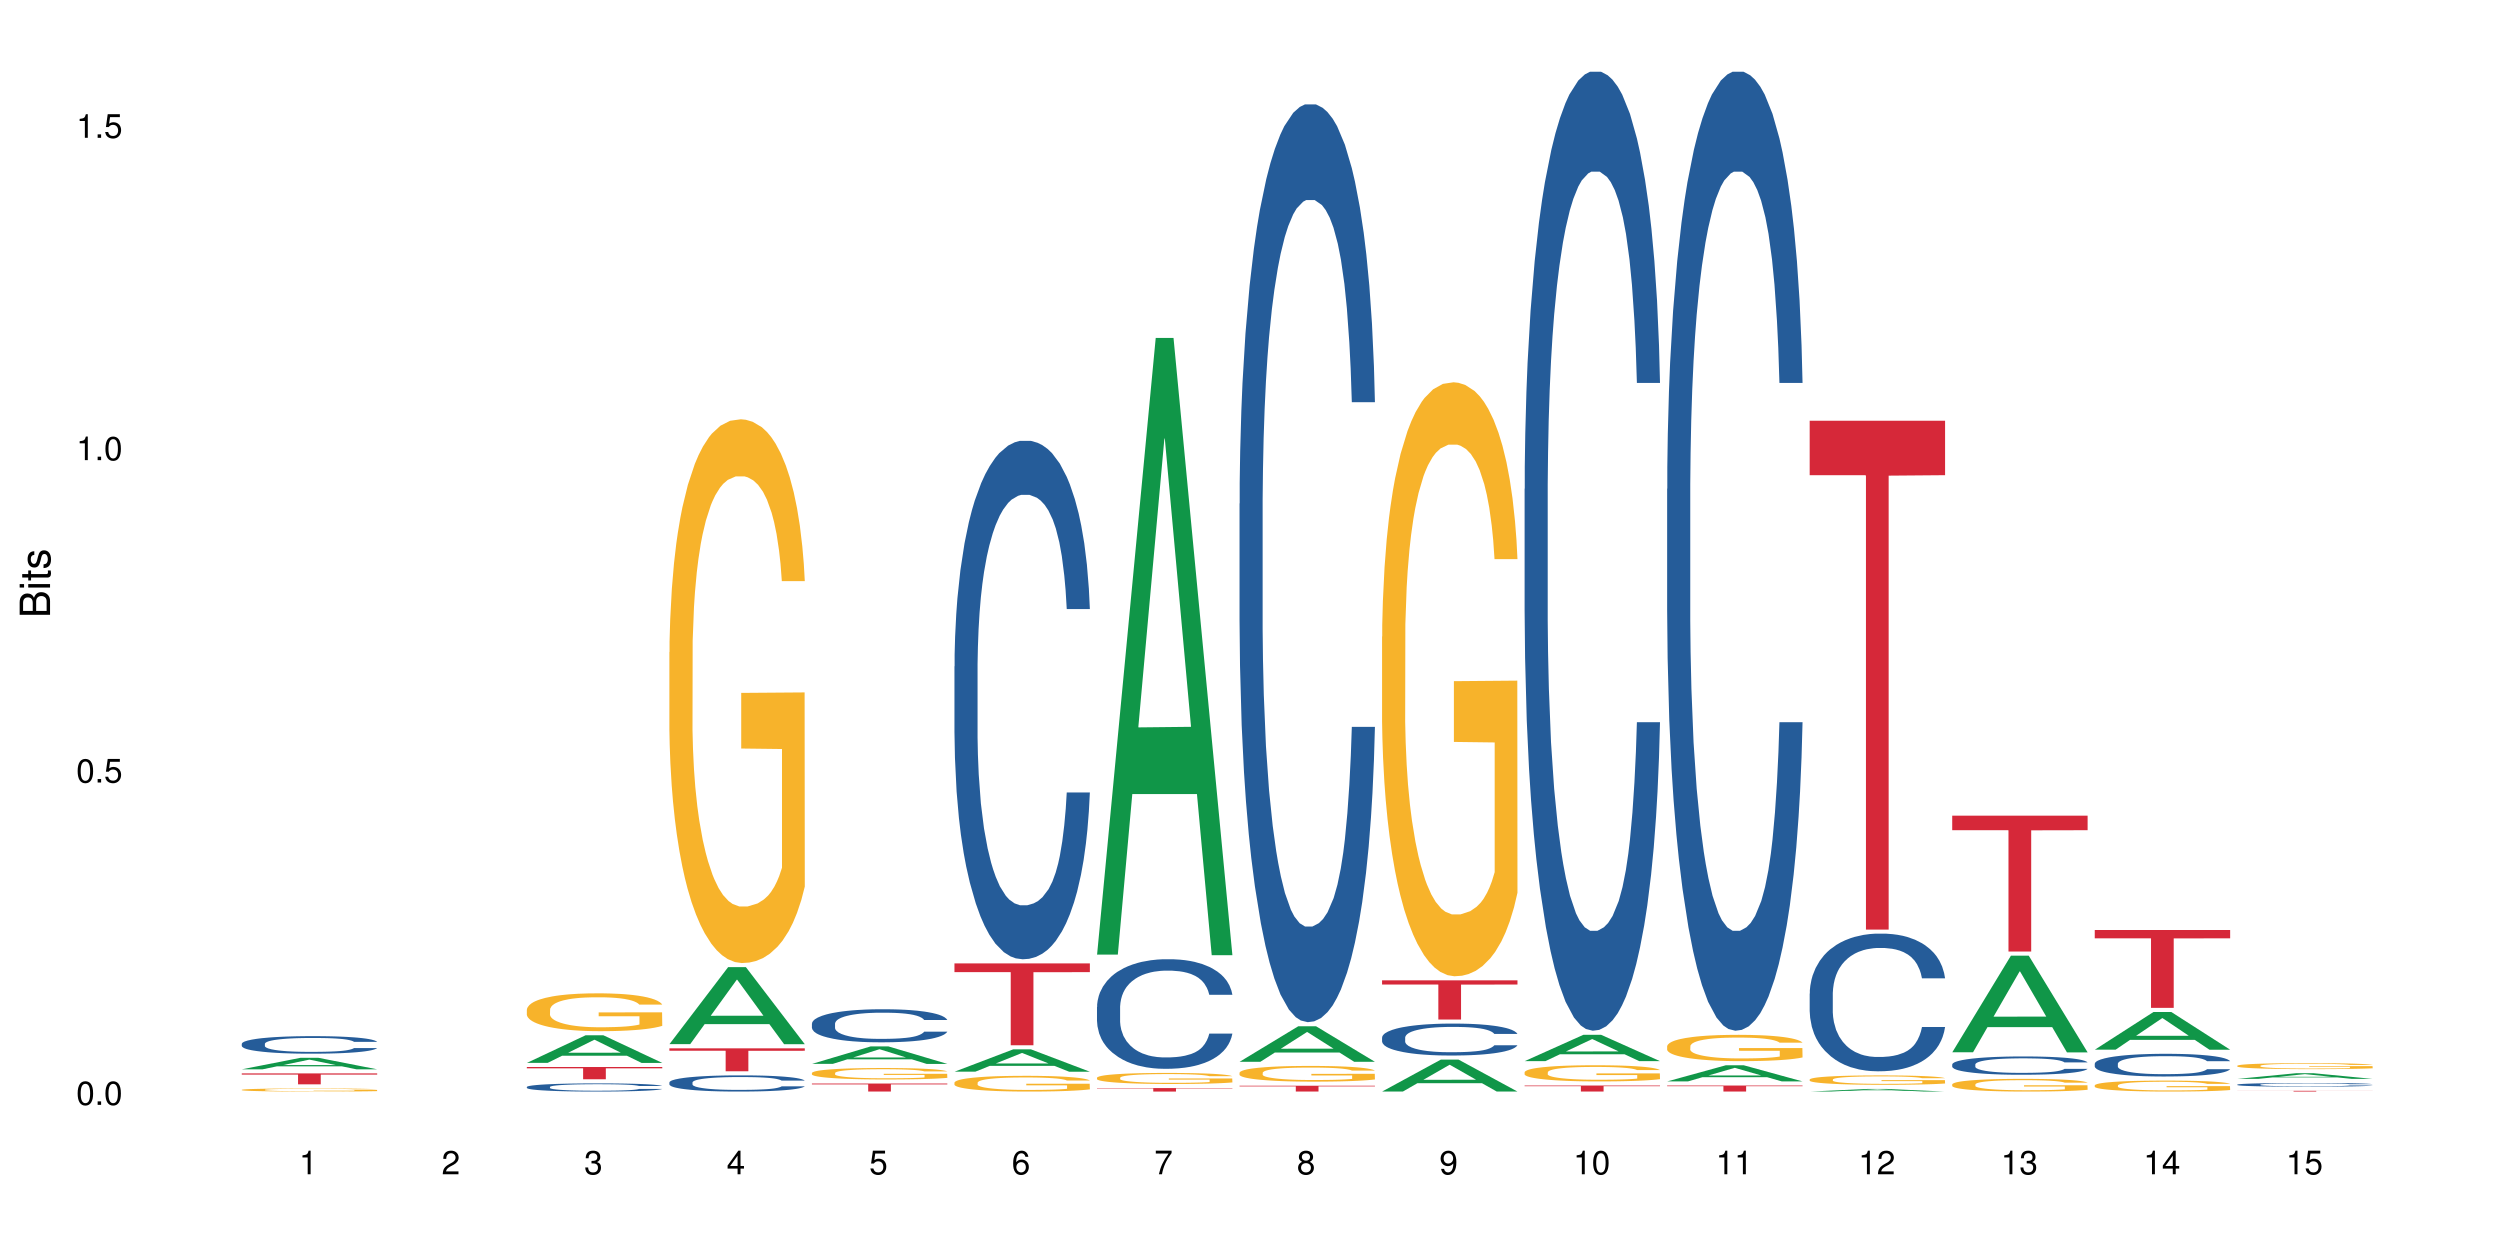 <?xml version="1.0" encoding="UTF-8"?>
<svg xmlns="http://www.w3.org/2000/svg" xmlns:xlink="http://www.w3.org/1999/xlink" width="720pt" height="360pt" viewBox="0 0 720 360" version="1.1">
<defs>
<g>
<symbol overflow="visible" id="glyph0-0">
<path style="stroke:none;" d=""/>
</symbol>
<symbol overflow="visible" id="glyph0-1">
<path style="stroke:none;" d="M 2.641 -6.797 C 2 -6.797 1.422 -6.531 1.078 -6.047 C 0.641 -5.453 0.406 -4.547 0.406 -3.297 C 0.406 -1 1.188 0.219 2.641 0.219 C 4.078 0.219 4.859 -1 4.859 -3.234 C 4.859 -4.562 4.656 -5.438 4.203 -6.047 C 3.844 -6.531 3.281 -6.797 2.641 -6.797 Z M 2.641 -6.047 C 3.547 -6.047 4 -5.125 4 -3.312 C 4 -1.375 3.562 -0.484 2.625 -0.484 C 1.734 -0.484 1.281 -1.422 1.281 -3.281 C 1.281 -5.141 1.734 -6.047 2.641 -6.047 Z M 2.641 -6.047 "/>
</symbol>
<symbol overflow="visible" id="glyph0-2">
<path style="stroke:none;" d="M 1.828 -1 L 0.828 -1 L 0.828 0 L 1.828 0 Z M 1.828 -1 "/>
</symbol>
<symbol overflow="visible" id="glyph0-3">
<path style="stroke:none;" d="M 4.562 -6.797 L 1.062 -6.797 L 0.547 -3.094 L 1.328 -3.094 C 1.719 -3.562 2.047 -3.734 2.578 -3.734 C 3.484 -3.734 4.062 -3.109 4.062 -2.094 C 4.062 -1.125 3.484 -0.531 2.578 -0.531 C 1.828 -0.531 1.375 -0.906 1.188 -1.672 L 0.328 -1.672 C 0.453 -1.109 0.547 -0.844 0.75 -0.594 C 1.125 -0.078 1.828 0.219 2.594 0.219 C 3.969 0.219 4.922 -0.781 4.922 -2.219 C 4.922 -3.562 4.031 -4.484 2.719 -4.484 C 2.25 -4.484 1.859 -4.359 1.469 -4.062 L 1.734 -5.969 L 4.562 -5.969 Z M 4.562 -6.797 "/>
</symbol>
<symbol overflow="visible" id="glyph0-4">
<path style="stroke:none;" d="M 2.484 -4.844 L 2.484 0 L 3.328 0 L 3.328 -6.797 L 2.766 -6.797 C 2.469 -5.75 2.281 -5.609 0.984 -5.453 L 0.984 -4.844 Z M 2.484 -4.844 "/>
</symbol>
<symbol overflow="visible" id="glyph0-5">
<path style="stroke:none;" d="M 4.859 -0.828 L 1.281 -0.828 C 1.359 -1.391 1.672 -1.75 2.5 -2.234 L 3.469 -2.75 C 4.406 -3.266 4.906 -3.969 4.906 -4.812 C 4.906 -5.375 4.672 -5.906 4.266 -6.266 C 3.859 -6.625 3.375 -6.797 2.719 -6.797 C 1.859 -6.797 1.219 -6.5 0.844 -5.922 C 0.609 -5.562 0.5 -5.125 0.484 -4.438 L 1.328 -4.438 C 1.359 -4.906 1.406 -5.188 1.531 -5.406 C 1.75 -5.812 2.188 -6.062 2.703 -6.062 C 3.469 -6.062 4.031 -5.516 4.031 -4.781 C 4.031 -4.25 3.719 -3.797 3.125 -3.438 L 2.234 -2.938 C 0.812 -2.141 0.406 -1.5 0.328 0 L 4.859 0 Z M 4.859 -0.828 "/>
</symbol>
<symbol overflow="visible" id="glyph0-6">
<path style="stroke:none;" d="M 2.125 -3.125 L 2.578 -3.125 C 3.516 -3.125 3.984 -2.703 3.984 -1.891 C 3.984 -1.031 3.469 -0.531 2.578 -0.531 C 1.656 -0.531 1.203 -0.984 1.156 -1.969 L 0.312 -1.969 C 0.344 -1.422 0.438 -1.078 0.609 -0.766 C 0.953 -0.109 1.625 0.219 2.547 0.219 C 3.953 0.219 4.859 -0.609 4.859 -1.906 C 4.859 -2.766 4.516 -3.25 3.703 -3.516 C 4.344 -3.766 4.656 -4.25 4.656 -4.938 C 4.656 -6.109 3.875 -6.797 2.578 -6.797 C 1.203 -6.797 0.484 -6.047 0.453 -4.609 L 1.297 -4.609 C 1.312 -5.016 1.344 -5.25 1.453 -5.453 C 1.641 -5.828 2.062 -6.062 2.594 -6.062 C 3.344 -6.062 3.797 -5.625 3.797 -4.906 C 3.797 -4.422 3.609 -4.141 3.25 -3.984 C 3.016 -3.891 2.719 -3.844 2.125 -3.844 Z M 2.125 -3.125 "/>
</symbol>
<symbol overflow="visible" id="glyph0-7">
<path style="stroke:none;" d="M 3.141 -1.625 L 3.141 0 L 3.984 0 L 3.984 -1.625 L 4.984 -1.625 L 4.984 -2.391 L 3.984 -2.391 L 3.984 -6.797 L 3.359 -6.797 L 0.266 -2.516 L 0.266 -1.625 Z M 3.141 -2.391 L 1 -2.391 L 3.141 -5.359 Z M 3.141 -2.391 "/>
</symbol>
<symbol overflow="visible" id="glyph0-8">
<path style="stroke:none;" d="M 4.781 -5.031 C 4.609 -6.141 3.891 -6.797 2.844 -6.797 C 2.094 -6.797 1.422 -6.438 1.031 -5.828 C 0.609 -5.172 0.406 -4.344 0.406 -3.094 C 0.406 -1.953 0.578 -1.234 0.984 -0.625 C 1.359 -0.078 1.953 0.219 2.703 0.219 C 3.984 0.219 4.922 -0.734 4.922 -2.078 C 4.922 -3.344 4.062 -4.234 2.844 -4.234 C 2.172 -4.234 1.641 -3.969 1.281 -3.469 C 1.281 -5.125 1.828 -6.047 2.797 -6.047 C 3.391 -6.047 3.797 -5.672 3.938 -5.031 Z M 2.734 -3.484 C 3.547 -3.484 4.062 -2.922 4.062 -2 C 4.062 -1.156 3.484 -0.531 2.703 -0.531 C 1.922 -0.531 1.328 -1.188 1.328 -2.047 C 1.328 -2.891 1.906 -3.484 2.734 -3.484 Z M 2.734 -3.484 "/>
</symbol>
<symbol overflow="visible" id="glyph0-9">
<path style="stroke:none;" d="M 4.984 -6.797 L 0.438 -6.797 L 0.438 -5.969 L 4.109 -5.969 C 2.5 -3.656 1.828 -2.234 1.328 0 L 2.219 0 C 2.594 -2.172 3.453 -4.047 4.984 -6.094 Z M 4.984 -6.797 "/>
</symbol>
<symbol overflow="visible" id="glyph0-10">
<path style="stroke:none;" d="M 3.75 -3.578 C 4.453 -4 4.688 -4.344 4.688 -4.984 C 4.688 -6.047 3.844 -6.797 2.641 -6.797 C 1.438 -6.797 0.594 -6.047 0.594 -4.984 C 0.594 -4.359 0.828 -4.016 1.516 -3.578 C 0.734 -3.203 0.359 -2.641 0.359 -1.891 C 0.359 -0.641 1.297 0.219 2.641 0.219 C 3.984 0.219 4.922 -0.641 4.922 -1.875 C 4.922 -2.641 4.531 -3.203 3.75 -3.578 Z M 2.641 -6.047 C 3.359 -6.047 3.812 -5.625 3.812 -4.969 C 3.812 -4.344 3.344 -3.922 2.641 -3.922 C 1.922 -3.922 1.453 -4.344 1.453 -4.984 C 1.453 -5.625 1.922 -6.047 2.641 -6.047 Z M 2.641 -3.203 C 3.484 -3.203 4.062 -2.672 4.062 -1.875 C 4.062 -1.062 3.484 -0.531 2.625 -0.531 C 1.797 -0.531 1.219 -1.078 1.219 -1.875 C 1.219 -2.672 1.797 -3.203 2.641 -3.203 Z M 2.641 -3.203 "/>
</symbol>
<symbol overflow="visible" id="glyph0-11">
<path style="stroke:none;" d="M 0.516 -1.547 C 0.672 -0.438 1.406 0.219 2.438 0.219 C 3.188 0.219 3.859 -0.141 4.266 -0.75 C 4.688 -1.406 4.891 -2.25 4.891 -3.484 C 4.891 -4.625 4.703 -5.359 4.312 -5.953 C 3.938 -6.5 3.344 -6.797 2.594 -6.797 C 1.297 -6.797 0.359 -5.844 0.359 -4.516 C 0.359 -3.25 1.234 -2.344 2.453 -2.344 C 3.094 -2.344 3.562 -2.578 4.016 -3.109 C 4 -1.453 3.469 -0.531 2.5 -0.531 C 1.906 -0.531 1.484 -0.906 1.359 -1.547 Z M 2.578 -6.062 C 3.375 -6.062 3.969 -5.406 3.969 -4.531 C 3.969 -3.688 3.375 -3.094 2.547 -3.094 C 1.734 -3.094 1.234 -3.672 1.234 -4.578 C 1.234 -5.438 1.797 -6.062 2.578 -6.062 Z M 2.578 -6.062 "/>
</symbol>
<symbol overflow="visible" id="glyph1-0">
<path style="stroke:none;" d=""/>
</symbol>
<symbol overflow="visible" id="glyph1-1">
<path style="stroke:none;" d="M 0 -0.953 L 0 -4.891 C 0 -5.719 -0.234 -6.344 -0.734 -6.797 C -1.188 -7.234 -1.812 -7.469 -2.5 -7.469 C -3.547 -7.469 -4.188 -7 -4.625 -5.875 C -4.984 -6.672 -5.641 -7.094 -6.531 -7.094 C -7.156 -7.094 -7.734 -6.859 -8.141 -6.391 C -8.562 -5.938 -8.75 -5.344 -8.75 -4.5 L -8.75 -0.953 Z M -4.984 -2.062 L -7.766 -2.062 L -7.766 -4.219 C -7.766 -4.844 -7.688 -5.203 -7.453 -5.5 C -7.219 -5.812 -6.859 -5.969 -6.375 -5.969 C -5.906 -5.969 -5.531 -5.812 -5.297 -5.5 C -5.062 -5.203 -4.984 -4.844 -4.984 -4.219 Z M -0.984 -2.062 L -4 -2.062 L -4 -4.781 C -4 -5.328 -3.859 -5.688 -3.578 -5.953 C -3.297 -6.219 -2.922 -6.359 -2.484 -6.359 C -2.062 -6.359 -1.688 -6.219 -1.406 -5.953 C -1.109 -5.688 -0.984 -5.328 -0.984 -4.781 Z M -0.984 -2.062 "/>
</symbol>
<symbol overflow="visible" id="glyph1-2">
<path style="stroke:none;" d="M -6.281 -1.797 L -6.281 -0.797 L 0 -0.797 L 0 -1.797 Z M -8.75 -1.797 L -8.75 -0.797 L -7.484 -0.797 L -7.484 -1.797 Z M -8.75 -1.797 "/>
</symbol>
<symbol overflow="visible" id="glyph1-3">
<path style="stroke:none;" d="M -6.281 -3.047 L -6.281 -2.016 L -8.016 -2.016 L -8.016 -1.016 L -6.281 -1.016 L -6.281 -0.172 L -5.469 -0.172 L -5.469 -1.016 L -0.719 -1.016 C -0.078 -1.016 0.281 -1.453 0.281 -2.234 C 0.281 -2.469 0.25 -2.719 0.188 -3.047 L -0.641 -3.047 C -0.609 -2.922 -0.594 -2.766 -0.594 -2.562 C -0.594 -2.141 -0.719 -2.016 -1.156 -2.016 L -5.469 -2.016 L -5.469 -3.047 Z M -6.281 -3.047 "/>
</symbol>
<symbol overflow="visible" id="glyph1-4">
<path style="stroke:none;" d="M -4.531 -5.25 C -5.766 -5.25 -6.469 -4.422 -6.469 -2.969 C -6.469 -1.516 -5.719 -0.562 -4.547 -0.562 C -3.562 -0.562 -3.094 -1.062 -2.734 -2.562 L -2.516 -3.484 C -2.344 -4.188 -2.094 -4.469 -1.625 -4.469 C -1.047 -4.469 -0.641 -3.875 -0.641 -3 C -0.641 -2.453 -0.797 -2 -1.062 -1.75 C -1.25 -1.594 -1.422 -1.531 -1.875 -1.469 L -1.875 -0.406 C -0.422 -0.453 0.281 -1.266 0.281 -2.922 C 0.281 -4.5 -0.5 -5.516 -1.719 -5.516 C -2.656 -5.516 -3.172 -4.984 -3.469 -3.734 L -3.703 -2.766 C -3.891 -1.953 -4.156 -1.609 -4.594 -1.609 C -5.172 -1.609 -5.547 -2.125 -5.547 -2.938 C -5.547 -3.75 -5.203 -4.172 -4.531 -4.203 Z M -4.531 -5.25 "/>
</symbol>
</g>
</defs>
<g id="surface57212">
<rect x="0" y="0" width="720" height="360" style="fill:rgb(100%,100%,100%);fill-opacity:1;stroke:none;"/>
<path style=" stroke:none;fill-rule:nonzero;fill:rgb(6.275%,58.824%,28.235%);fill-opacity:1;" d="M 69.629 307.961 L 69.672 307.961 L 86.547 304.645 L 91.672 304.645 L 108.629 307.965 L 102.668 307.965 L 98.418 307.098 L 79.797 307.098 L 75.629 307.961 L 69.629 307.961 L 81.586 306.738 L 96.711 306.738 L 89.172 305.188 L 89.086 305.184 L 89.004 305.191 L 81.547 306.738 L 81.586 306.738 Z M 69.629 307.961 "/>
<path style=" stroke:none;fill-rule:nonzero;fill:rgb(14.51%,36.078%,60%);fill-opacity:1;" d="M 69.629 300.609 L 69.676 300.605 L 69.676 300.496 L 69.82 300.32 L 70.152 300.098 L 70.484 299.945 L 71.34 299.672 L 72.531 299.41 L 73.766 299.207 L 74.672 299.086 L 75.48 298.992 L 77.332 298.824 L 78.523 298.734 L 79.809 298.656 L 81.375 298.578 L 82.52 298.531 L 85.086 298.457 L 86.988 298.426 L 88.461 298.41 L 91.648 298.41 L 93.551 298.43 L 94.93 298.453 L 96.453 298.488 L 97.738 298.531 L 99.973 298.633 L 101.969 298.762 L 102.871 298.836 L 104.301 298.98 L 105.395 299.117 L 106.156 299.238 L 107.012 299.41 L 107.77 299.617 L 108.344 299.852 L 108.629 300.051 L 101.969 300.051 L 101.637 299.867 L 101.258 299.723 L 100.543 299.535 L 99.828 299.398 L 98.832 299.266 L 97.926 299.18 L 96.691 299.09 L 95.598 299.035 L 94.453 298.992 L 93.359 298.965 L 91.27 298.938 L 88.844 298.938 L 87.938 298.949 L 86.086 298.984 L 85.086 299.016 L 83.66 299.082 L 82.66 299.141 L 81.473 299.234 L 80.664 299.312 L 79.664 299.434 L 78.949 299.539 L 78.141 299.691 L 77.668 299.805 L 77.238 299.938 L 76.859 300.09 L 76.574 300.25 L 76.383 300.422 L 76.289 300.586 L 76.289 301.305 L 76.383 301.469 L 76.621 301.664 L 77.238 301.945 L 78.141 302.191 L 79.188 302.383 L 80.188 302.523 L 80.758 302.586 L 81.52 302.66 L 82.707 302.754 L 84.422 302.844 L 85.418 302.883 L 86.941 302.918 L 88.512 302.938 L 90.602 302.938 L 92.457 302.918 L 93.695 302.895 L 94.977 302.859 L 96.738 302.781 L 97.832 302.707 L 98.781 302.617 L 99.496 302.531 L 99.973 302.457 L 100.684 302.312 L 101.258 302.156 L 101.684 301.996 L 101.969 301.84 L 108.629 301.84 L 108.344 302.023 L 107.914 302.203 L 107.484 302.336 L 106.82 302.5 L 106.059 302.641 L 104.965 302.805 L 104.062 302.91 L 102.871 303.027 L 101.777 303.113 L 100.59 303.191 L 98.832 303.285 L 97.688 303.332 L 96.453 303.371 L 94.977 303.41 L 93.125 303.441 L 91.125 303.461 L 89.27 303.465 L 87.273 303.453 L 85.801 303.438 L 83.848 303.395 L 81.426 303.312 L 79.664 303.223 L 78.285 303.137 L 77.098 303.043 L 75.766 302.918 L 74.051 302.715 L 73.008 302.559 L 72.293 302.43 L 71.484 302.25 L 70.914 302.09 L 70.246 301.828 L 69.773 301.5 L 69.629 301.246 Z M 69.629 300.609 "/>
<path style=" stroke:none;fill-rule:nonzero;fill:rgb(96.863%,70.196%,16.863%);fill-opacity:1;" d="M 69.629 313.855 L 69.676 313.855 L 69.676 313.84 L 69.867 313.805 L 70.344 313.754 L 70.961 313.711 L 71.625 313.68 L 72.055 313.66 L 72.77 313.637 L 73.387 313.617 L 74.957 313.582 L 76.953 313.547 L 78.047 313.531 L 79.285 313.52 L 81.043 313.504 L 81.852 313.496 L 84.324 313.484 L 87.133 313.477 L 90.223 313.473 L 91.648 313.473 L 93.598 313.477 L 96.262 313.484 L 97.785 313.492 L 98.973 313.504 L 100.211 313.512 L 101.73 313.531 L 103.16 313.551 L 104.301 313.57 L 105.441 313.594 L 106.391 313.621 L 107.199 313.648 L 107.914 313.684 L 108.344 313.711 L 108.629 313.738 L 102.016 313.738 L 101.637 313.711 L 101.207 313.688 L 100.496 313.664 L 99.781 313.641 L 99.066 313.625 L 97.738 313.605 L 96.594 313.594 L 95.168 313.582 L 93.789 313.574 L 92.219 313.57 L 91.27 313.566 L 88.746 313.566 L 86.465 313.574 L 85.133 313.578 L 84.184 313.586 L 82.852 313.598 L 82.043 313.609 L 81.566 313.613 L 80.141 313.641 L 79.188 313.664 L 78.664 313.68 L 78 313.703 L 77.523 313.727 L 77 313.758 L 76.715 313.781 L 76.336 313.84 L 76.289 313.984 L 76.43 314.016 L 76.715 314.051 L 77.098 314.082 L 77.668 314.113 L 78.238 314.137 L 79.234 314.168 L 80.094 314.188 L 80.758 314.203 L 82.043 314.227 L 82.566 314.23 L 83.801 314.246 L 85.086 314.258 L 86.656 314.27 L 87.844 314.273 L 89.746 314.277 L 92.172 314.277 L 95.027 314.273 L 96.832 314.266 L 98.07 314.258 L 98.879 314.254 L 99.875 314.246 L 100.59 314.234 L 101.258 314.227 L 102.062 314.215 L 102.062 314.016 L 90.316 314.016 L 90.316 313.926 L 108.578 313.922 L 108.629 314.246 L 107.629 314.266 L 106.391 314.289 L 105.203 314.305 L 103.965 314.316 L 102.207 314.332 L 100.781 314.344 L 98.594 314.355 L 96.594 314.363 L 94.504 314.367 L 92.648 314.371 L 90.461 314.371 L 88.512 314.367 L 86.418 314.363 L 84.754 314.359 L 83.23 314.348 L 81.711 314.34 L 79.809 314.32 L 78.57 314.309 L 77.285 314.289 L 76.004 314.27 L 74.859 314.246 L 74.102 314.23 L 73.34 314.211 L 72.531 314.188 L 71.77 314.16 L 71.199 314.133 L 70.676 314.105 L 70.297 314.078 L 69.914 314.039 L 69.723 314.012 L 69.629 313.984 Z M 69.629 313.855 "/>
<path style=" stroke:none;fill-rule:nonzero;fill:rgb(83.922%,15.686%,22.353%);fill-opacity:1;" d="M 69.629 309.145 L 108.629 309.145 L 108.629 309.48 L 92.375 309.484 L 92.375 312.293 L 85.836 312.293 L 85.836 309.488 L 85.742 309.48 L 69.629 309.48 Z M 69.629 309.145 "/>
<path style=" stroke:none;fill-rule:nonzero;fill:rgb(6.275%,58.824%,28.235%);fill-opacity:1;" d="M 151.73 306.109 L 151.773 306.102 L 168.648 298.16 L 173.77 298.16 L 190.73 306.117 L 184.77 306.117 L 180.52 304.043 L 161.898 304.043 L 157.73 306.109 L 151.73 306.109 L 163.688 303.184 L 178.812 303.176 L 171.27 299.461 L 171.188 299.453 L 171.105 299.477 L 163.648 303.176 L 163.688 303.184 Z M 151.73 306.109 "/>
<path style=" stroke:none;fill-rule:nonzero;fill:rgb(14.51%,36.078%,60%);fill-opacity:1;" d="M 151.73 313.039 L 151.777 313.035 L 151.777 312.984 L 151.922 312.902 L 152.254 312.801 L 152.586 312.73 L 153.441 312.602 L 154.633 312.48 L 155.867 312.383 L 156.773 312.328 L 157.582 312.285 L 159.434 312.207 L 160.625 312.164 L 161.91 312.129 L 163.477 312.09 L 164.617 312.07 L 167.188 312.035 L 169.09 312.02 L 170.562 312.012 L 173.75 312.012 L 175.652 312.023 L 177.031 312.031 L 178.555 312.051 L 179.84 312.07 L 182.074 312.117 L 184.07 312.176 L 184.973 312.211 L 186.402 312.277 L 187.496 312.344 L 188.254 312.398 L 189.113 312.48 L 189.871 312.574 L 190.445 312.688 L 190.73 312.777 L 184.07 312.777 L 183.738 312.691 L 183.355 312.625 L 182.645 312.535 L 181.93 312.473 L 180.934 312.41 L 180.027 312.371 L 178.793 312.332 L 177.699 312.305 L 176.555 312.285 L 175.461 312.273 L 173.371 312.258 L 170.945 312.258 L 170.039 312.262 L 168.188 312.281 L 167.188 312.297 L 165.762 312.324 L 164.762 312.355 L 163.574 312.398 L 162.766 312.434 L 161.766 312.488 L 161.051 312.539 L 160.242 312.609 L 159.77 312.664 L 159.34 312.723 L 158.961 312.797 L 158.676 312.871 L 158.484 312.949 L 158.391 313.027 L 158.391 313.363 L 158.484 313.441 L 158.723 313.531 L 159.34 313.66 L 160.242 313.777 L 161.289 313.867 L 162.289 313.93 L 162.859 313.961 L 163.621 313.996 L 164.809 314.039 L 166.52 314.082 L 167.52 314.098 L 169.043 314.117 L 170.613 314.125 L 172.703 314.125 L 174.559 314.117 L 175.797 314.105 L 177.078 314.09 L 178.84 314.051 L 179.934 314.016 L 180.883 313.977 L 181.598 313.934 L 182.074 313.902 L 182.785 313.836 L 183.355 313.762 L 183.785 313.684 L 184.07 313.613 L 190.73 313.613 L 190.445 313.699 L 190.016 313.781 L 189.586 313.844 L 188.922 313.922 L 188.16 313.988 L 187.066 314.062 L 186.164 314.113 L 184.973 314.164 L 183.879 314.207 L 182.691 314.242 L 180.934 314.285 L 179.789 314.309 L 178.555 314.328 L 177.078 314.344 L 175.227 314.359 L 173.227 314.367 L 171.371 314.371 L 169.375 314.367 L 167.902 314.359 L 165.949 314.34 L 163.523 314.301 L 161.766 314.258 L 160.387 314.219 L 159.199 314.176 L 157.867 314.117 L 156.152 314.023 L 155.105 313.949 L 154.395 313.887 L 153.586 313.805 L 153.016 313.73 L 152.348 313.609 L 151.875 313.453 L 151.73 313.336 Z M 151.73 313.039 "/>
<path style=" stroke:none;fill-rule:nonzero;fill:rgb(96.863%,70.196%,16.863%);fill-opacity:1;" d="M 151.73 290.746 L 151.777 290.738 L 151.777 290.539 L 151.969 290.09 L 152.445 289.473 L 153.062 288.965 L 153.727 288.566 L 154.156 288.359 L 154.871 288.059 L 155.488 287.84 L 157.059 287.391 L 159.055 286.973 L 160.148 286.793 L 161.387 286.625 L 163.145 286.438 L 163.953 286.367 L 166.426 286.207 L 169.23 286.109 L 172.324 286.078 L 173.75 286.086 L 175.699 286.129 L 178.363 286.238 L 179.887 286.336 L 181.074 286.438 L 182.312 286.566 L 183.832 286.766 L 185.258 287.004 L 186.402 287.242 L 187.543 287.543 L 188.492 287.859 L 189.301 288.207 L 190.016 288.625 L 190.445 288.977 L 190.73 289.324 L 184.117 289.324 L 183.738 288.977 L 183.309 288.707 L 182.598 288.379 L 181.883 288.141 L 181.168 287.949 L 179.84 287.691 L 178.695 287.531 L 177.27 287.391 L 175.891 287.301 L 174.32 287.242 L 173.371 287.223 L 170.848 287.223 L 168.566 287.293 L 167.234 287.371 L 166.285 287.453 L 164.953 287.602 L 164.145 287.723 L 163.668 287.801 L 162.242 288.109 L 161.289 288.387 L 160.766 288.578 L 160.102 288.875 L 159.625 289.145 L 159.102 289.543 L 158.816 289.844 L 158.438 290.52 L 158.391 292.312 L 158.531 292.691 L 158.816 293.098 L 159.199 293.457 L 159.77 293.836 L 160.34 294.125 L 161.336 294.512 L 162.195 294.77 L 162.859 294.941 L 164.145 295.211 L 164.668 295.301 L 165.902 295.477 L 167.188 295.617 L 168.758 295.738 L 169.945 295.797 L 171.848 295.848 L 174.273 295.848 L 177.129 295.785 L 178.934 295.707 L 180.172 295.629 L 180.98 295.559 L 181.977 295.449 L 182.691 295.348 L 183.355 295.238 L 184.164 295.07 L 184.164 292.691 L 172.418 292.68 L 172.418 291.566 L 190.68 291.555 L 190.73 295.449 L 189.73 295.719 L 188.492 295.977 L 187.305 296.176 L 186.066 296.344 L 184.309 296.535 L 182.883 296.652 L 180.695 296.793 L 178.695 296.883 L 176.605 296.941 L 174.75 296.973 L 172.562 296.98 L 170.613 296.961 L 168.52 296.902 L 166.855 296.824 L 165.332 296.723 L 163.812 296.594 L 161.91 296.383 L 160.672 296.215 L 159.387 296.008 L 158.105 295.758 L 156.961 295.488 L 156.203 295.277 L 155.441 295.039 L 154.633 294.742 L 153.871 294.402 L 153.301 294.094 L 152.777 293.746 L 152.398 293.418 L 152.016 292.969 L 151.824 292.609 L 151.73 292.301 Z M 151.73 290.746 "/>
<path style=" stroke:none;fill-rule:nonzero;fill:rgb(83.922%,15.686%,22.353%);fill-opacity:1;" d="M 151.73 307.297 L 190.73 307.297 L 190.73 307.676 L 174.477 307.68 L 174.477 310.832 L 167.938 310.832 L 167.938 307.684 L 167.84 307.676 L 151.73 307.676 Z M 151.73 307.297 "/>
<path style=" stroke:none;fill-rule:nonzero;fill:rgb(6.275%,58.824%,28.235%);fill-opacity:1;" d="M 192.781 300.715 L 192.824 300.691 L 209.695 278.539 L 214.82 278.539 L 231.781 300.734 L 225.82 300.734 L 221.57 294.941 L 202.949 294.941 L 198.781 300.715 L 192.781 300.715 L 204.738 292.543 L 219.863 292.523 L 212.32 282.164 L 212.238 282.145 L 212.156 282.207 L 204.699 292.523 L 204.738 292.543 Z M 192.781 300.715 "/>
<path style=" stroke:none;fill-rule:nonzero;fill:rgb(14.51%,36.078%,60%);fill-opacity:1;" d="M 192.781 311.734 L 192.828 311.73 L 192.828 311.629 L 192.973 311.469 L 193.305 311.262 L 193.637 311.121 L 194.492 310.871 L 195.684 310.629 L 196.918 310.441 L 197.824 310.328 L 198.633 310.242 L 200.484 310.086 L 201.676 310.004 L 202.957 309.934 L 204.527 309.859 L 205.668 309.816 L 208.238 309.75 L 210.141 309.719 L 211.613 309.707 L 214.801 309.707 L 216.703 309.723 L 218.082 309.746 L 219.605 309.777 L 220.887 309.816 L 223.125 309.91 L 225.121 310.031 L 226.023 310.098 L 227.453 310.23 L 228.547 310.359 L 229.305 310.469 L 230.164 310.629 L 230.922 310.82 L 231.496 311.035 L 231.781 311.219 L 225.121 311.219 L 224.789 311.051 L 224.406 310.918 L 223.695 310.742 L 222.98 310.617 L 221.984 310.496 L 221.078 310.414 L 219.844 310.332 L 218.75 310.281 L 217.605 310.242 L 216.512 310.219 L 214.422 310.191 L 211.996 310.191 L 211.09 310.199 L 209.238 310.234 L 208.238 310.266 L 206.812 310.324 L 205.812 310.379 L 204.625 310.465 L 203.816 310.539 L 202.816 310.648 L 202.102 310.746 L 201.293 310.887 L 200.82 310.992 L 200.391 311.113 L 200.012 311.254 L 199.727 311.402 L 199.535 311.562 L 199.441 311.715 L 199.441 312.375 L 199.535 312.527 L 199.773 312.707 L 200.391 312.969 L 201.293 313.195 L 202.34 313.371 L 203.34 313.5 L 203.91 313.562 L 204.672 313.629 L 205.859 313.715 L 207.57 313.801 L 208.57 313.832 L 210.094 313.867 L 211.664 313.883 L 213.754 313.883 L 215.609 313.867 L 216.848 313.848 L 218.129 313.812 L 219.891 313.738 L 220.984 313.672 L 221.934 313.59 L 222.648 313.508 L 223.125 313.441 L 223.836 313.309 L 224.406 313.164 L 224.836 313.016 L 225.121 312.871 L 231.781 312.871 L 231.496 313.039 L 231.066 313.207 L 230.637 313.332 L 229.973 313.48 L 229.211 313.613 L 228.117 313.762 L 227.215 313.859 L 226.023 313.965 L 224.93 314.047 L 223.742 314.117 L 221.984 314.203 L 220.84 314.246 L 219.605 314.285 L 218.129 314.32 L 216.277 314.348 L 214.277 314.367 L 212.422 314.371 L 210.426 314.363 L 208.953 314.344 L 207 314.309 L 204.574 314.23 L 202.816 314.148 L 201.438 314.066 L 200.25 313.984 L 198.918 313.867 L 197.203 313.68 L 196.156 313.535 L 195.445 313.414 L 194.637 313.25 L 194.066 313.102 L 193.398 312.863 L 192.926 312.559 L 192.781 312.324 Z M 192.781 311.734 "/>
<path style=" stroke:none;fill-rule:nonzero;fill:rgb(96.863%,70.196%,16.863%);fill-opacity:1;" d="M 192.781 187.828 L 192.828 187.684 L 192.828 184.824 L 193.02 178.391 L 193.496 169.523 L 194.113 162.227 L 194.777 156.508 L 195.207 153.504 L 195.922 149.211 L 196.539 146.066 L 198.109 139.629 L 200.105 133.625 L 201.199 131.051 L 202.438 128.617 L 204.195 125.902 L 205.004 124.898 L 207.477 122.609 L 210.281 121.18 L 213.375 120.75 L 214.801 120.895 L 216.75 121.469 L 219.414 123.039 L 220.938 124.469 L 222.125 125.902 L 223.363 127.758 L 224.883 130.621 L 226.309 134.051 L 227.453 137.484 L 228.594 141.777 L 229.543 146.352 L 230.352 151.359 L 231.066 157.363 L 231.496 162.371 L 231.781 167.375 L 225.168 167.375 L 224.789 162.371 L 224.359 158.508 L 223.648 153.789 L 222.934 150.355 L 222.219 147.641 L 220.887 143.922 L 219.746 141.633 L 218.32 139.629 L 216.941 138.344 L 215.371 137.484 L 214.422 137.199 L 211.898 137.199 L 209.617 138.199 L 208.285 139.344 L 207.336 140.488 L 206.004 142.633 L 205.195 144.352 L 204.719 145.496 L 203.293 149.93 L 202.34 153.934 L 201.816 156.648 L 201.152 160.941 L 200.676 164.801 L 200.152 170.523 L 199.867 174.812 L 199.488 184.539 L 199.441 210.281 L 199.582 215.719 L 199.867 221.582 L 200.25 226.73 L 200.82 232.164 L 201.391 236.312 L 202.387 241.891 L 203.246 245.609 L 203.91 248.039 L 205.195 251.902 L 205.719 253.188 L 206.953 255.762 L 208.238 257.766 L 209.809 259.48 L 210.996 260.34 L 212.898 261.055 L 215.324 261.055 L 218.18 260.195 L 219.984 259.051 L 221.223 257.906 L 222.031 256.906 L 223.027 255.332 L 223.742 253.902 L 224.406 252.332 L 225.215 249.898 L 225.215 215.719 L 213.469 215.574 L 213.469 199.555 L 231.73 199.414 L 231.781 255.332 L 230.781 259.195 L 229.543 262.914 L 228.355 265.773 L 227.117 268.207 L 225.359 270.922 L 223.934 272.641 L 221.746 274.641 L 219.746 275.93 L 217.656 276.785 L 215.801 277.215 L 213.613 277.359 L 211.664 277.074 L 209.57 276.215 L 207.906 275.07 L 206.383 273.641 L 204.859 271.781 L 202.957 268.777 L 201.723 266.348 L 200.438 263.344 L 199.152 259.766 L 198.012 255.906 L 197.25 252.902 L 196.492 249.469 L 195.684 245.18 L 194.922 240.316 L 194.352 235.883 L 193.828 230.879 L 193.445 226.156 L 193.066 219.723 L 192.875 214.574 L 192.781 210.141 Z M 192.781 187.828 "/>
<path style=" stroke:none;fill-rule:nonzero;fill:rgb(83.922%,15.686%,22.353%);fill-opacity:1;" d="M 192.781 301.914 L 231.781 301.914 L 231.781 302.621 L 215.527 302.629 L 215.527 308.527 L 208.988 308.527 L 208.988 302.633 L 208.891 302.621 L 192.781 302.621 Z M 192.781 301.914 "/>
<path style=" stroke:none;fill-rule:nonzero;fill:rgb(6.275%,58.824%,28.235%);fill-opacity:1;" d="M 233.832 306.402 L 233.875 306.398 L 250.746 301.367 L 255.871 301.367 L 272.832 306.406 L 266.871 306.406 L 262.621 305.094 L 244 305.094 L 239.832 306.402 L 233.832 306.402 L 245.789 304.547 L 260.914 304.543 L 253.371 302.191 L 253.289 302.188 L 253.207 302.199 L 245.75 304.543 L 245.789 304.547 Z M 233.832 306.402 "/>
<path style=" stroke:none;fill-rule:nonzero;fill:rgb(14.51%,36.078%,60%);fill-opacity:1;" d="M 233.832 294.809 L 233.879 294.801 L 233.879 294.594 L 234.023 294.262 L 234.355 293.844 L 234.688 293.555 L 235.543 293.043 L 236.734 292.547 L 237.969 292.164 L 238.875 291.938 L 239.684 291.762 L 241.535 291.441 L 242.727 291.277 L 244.008 291.129 L 245.578 290.98 L 246.719 290.895 L 249.289 290.754 L 251.191 290.691 L 252.664 290.668 L 255.852 290.668 L 257.754 290.703 L 259.133 290.746 L 260.656 290.816 L 261.938 290.895 L 264.176 291.086 L 266.172 291.328 L 267.074 291.469 L 268.504 291.738 L 269.598 292 L 270.355 292.227 L 271.215 292.547 L 271.973 292.938 L 272.543 293.383 L 272.832 293.758 L 266.172 293.758 L 265.84 293.41 L 265.457 293.137 L 264.746 292.781 L 264.031 292.531 L 263.031 292.277 L 262.129 292.113 L 260.895 291.945 L 259.801 291.844 L 258.656 291.762 L 257.562 291.711 L 255.473 291.66 L 253.047 291.66 L 252.141 291.676 L 250.289 291.746 L 249.289 291.809 L 247.863 291.93 L 246.863 292.043 L 245.676 292.215 L 244.867 292.363 L 243.867 292.59 L 243.152 292.789 L 242.344 293.078 L 241.871 293.297 L 241.441 293.539 L 241.062 293.824 L 240.777 294.129 L 240.586 294.453 L 240.492 294.766 L 240.492 296.113 L 240.586 296.43 L 240.824 296.793 L 241.441 297.324 L 242.344 297.785 L 243.391 298.152 L 244.391 298.41 L 244.961 298.535 L 245.723 298.672 L 246.91 298.848 L 248.621 299.02 L 249.621 299.09 L 251.145 299.16 L 252.711 299.195 L 254.805 299.195 L 256.66 299.16 L 257.898 299.117 L 259.18 299.047 L 260.941 298.898 L 262.035 298.762 L 262.984 298.594 L 263.699 298.43 L 264.176 298.289 L 264.887 298.02 L 265.457 297.723 L 265.887 297.422 L 266.172 297.125 L 272.832 297.125 L 272.543 297.473 L 272.117 297.812 L 271.688 298.062 L 271.023 298.367 L 270.262 298.637 L 269.168 298.941 L 268.266 299.145 L 267.074 299.359 L 265.98 299.527 L 264.793 299.676 L 263.031 299.848 L 261.891 299.934 L 260.656 300.012 L 259.18 300.082 L 257.324 300.145 L 255.328 300.18 L 253.473 300.188 L 251.477 300.168 L 250.004 300.137 L 248.051 300.059 L 245.625 299.898 L 243.867 299.734 L 242.488 299.57 L 241.297 299.395 L 239.969 299.16 L 238.254 298.777 L 237.207 298.48 L 236.496 298.238 L 235.688 297.898 L 235.117 297.594 L 234.449 297.105 L 233.977 296.488 L 233.832 296.012 Z M 233.832 294.809 "/>
<path style=" stroke:none;fill-rule:nonzero;fill:rgb(96.863%,70.196%,16.863%);fill-opacity:1;" d="M 233.832 309 L 233.879 308.996 L 233.879 308.938 L 234.07 308.801 L 234.547 308.613 L 235.164 308.461 L 235.828 308.34 L 236.258 308.277 L 236.973 308.188 L 237.59 308.121 L 239.16 307.984 L 241.156 307.859 L 242.25 307.805 L 243.488 307.754 L 245.246 307.695 L 246.055 307.676 L 248.527 307.625 L 251.332 307.598 L 254.426 307.586 L 255.852 307.59 L 257.801 307.602 L 260.465 307.637 L 261.988 307.664 L 263.176 307.695 L 264.414 307.734 L 265.934 307.797 L 267.359 307.867 L 268.504 307.941 L 269.645 308.031 L 270.594 308.129 L 271.402 308.234 L 272.117 308.359 L 272.543 308.465 L 272.832 308.57 L 266.219 308.57 L 265.84 308.465 L 265.41 308.383 L 264.699 308.285 L 263.984 308.211 L 263.27 308.152 L 261.938 308.074 L 260.797 308.027 L 259.371 307.984 L 257.992 307.957 L 256.422 307.941 L 255.473 307.934 L 252.949 307.934 L 250.668 307.957 L 249.336 307.98 L 248.387 308.004 L 247.055 308.047 L 246.246 308.086 L 245.77 308.109 L 244.344 308.203 L 243.391 308.285 L 242.867 308.344 L 242.203 308.434 L 241.727 308.516 L 241.203 308.637 L 240.918 308.727 L 240.539 308.93 L 240.492 309.473 L 240.633 309.59 L 240.918 309.711 L 241.297 309.82 L 241.871 309.934 L 242.441 310.023 L 243.438 310.141 L 244.297 310.219 L 244.961 310.27 L 246.246 310.352 L 246.77 310.379 L 248.004 310.434 L 249.289 310.473 L 250.859 310.512 L 252.047 310.527 L 253.949 310.543 L 256.375 310.543 L 259.227 310.527 L 261.035 310.5 L 262.273 310.477 L 263.082 310.457 L 264.078 310.422 L 264.793 310.395 L 265.457 310.359 L 266.266 310.309 L 266.266 309.59 L 254.52 309.586 L 254.52 309.246 L 272.781 309.246 L 272.832 310.422 L 271.832 310.504 L 270.594 310.582 L 269.406 310.645 L 268.168 310.695 L 266.41 310.75 L 264.984 310.789 L 262.797 310.828 L 260.797 310.855 L 258.707 310.875 L 256.852 310.883 L 254.664 310.887 L 252.711 310.883 L 250.621 310.863 L 248.957 310.84 L 247.434 310.809 L 245.91 310.77 L 244.008 310.707 L 242.773 310.656 L 241.488 310.59 L 240.203 310.516 L 239.062 310.434 L 238.301 310.371 L 237.543 310.301 L 236.734 310.211 L 235.973 310.105 L 235.402 310.012 L 234.879 309.906 L 234.496 309.809 L 234.117 309.672 L 233.926 309.562 L 233.832 309.473 Z M 233.832 309 "/>
<path style=" stroke:none;fill-rule:nonzero;fill:rgb(83.922%,15.686%,22.353%);fill-opacity:1;" d="M 233.832 312.066 L 272.832 312.066 L 272.832 312.312 L 256.578 312.316 L 256.578 314.371 L 250.039 314.371 L 250.039 312.316 L 249.941 312.312 L 233.832 312.312 Z M 233.832 312.066 "/>
<path style=" stroke:none;fill-rule:nonzero;fill:rgb(6.275%,58.824%,28.235%);fill-opacity:1;" d="M 274.883 308.648 L 274.926 308.645 L 291.797 302.215 L 296.922 302.215 L 313.883 308.656 L 307.922 308.656 L 303.672 306.977 L 285.051 306.977 L 280.883 308.648 L 274.883 308.648 L 286.84 306.281 L 301.965 306.273 L 294.422 303.27 L 294.34 303.262 L 294.258 303.281 L 286.801 306.273 L 286.84 306.281 Z M 274.883 308.648 "/>
<path style=" stroke:none;fill-rule:nonzero;fill:rgb(14.51%,36.078%,60%);fill-opacity:1;" d="M 274.883 191.93 L 274.93 191.793 L 274.93 188.52 L 275.074 183.332 L 275.406 176.781 L 275.738 172.277 L 276.594 164.227 L 277.785 156.445 L 279.02 150.441 L 279.926 146.895 L 280.734 144.164 L 282.586 139.113 L 283.777 136.52 L 285.059 134.203 L 286.629 131.883 L 287.77 130.516 L 290.34 128.332 L 292.242 127.379 L 293.715 126.969 L 296.902 126.969 L 298.805 127.516 L 300.184 128.195 L 301.707 129.289 L 302.988 130.516 L 305.227 133.52 L 307.223 137.34 L 308.125 139.523 L 309.555 143.754 L 310.648 147.848 L 311.406 151.398 L 312.266 156.445 L 313.023 162.59 L 313.594 169.547 L 313.883 175.418 L 307.223 175.418 L 306.891 169.957 L 306.508 165.727 L 305.797 160.133 L 305.082 156.176 L 304.082 152.215 L 303.18 149.625 L 301.945 147.031 L 300.852 145.391 L 299.707 144.164 L 298.613 143.344 L 296.523 142.527 L 294.098 142.527 L 293.191 142.801 L 291.34 143.891 L 290.34 144.848 L 288.914 146.758 L 287.914 148.531 L 286.727 151.262 L 285.918 153.582 L 284.918 157.129 L 284.203 160.27 L 283.395 164.773 L 282.922 168.184 L 282.492 172.004 L 282.113 176.508 L 281.828 181.285 L 281.637 186.336 L 281.539 191.25 L 281.539 212.402 L 281.637 217.316 L 281.875 223.047 L 282.492 231.371 L 283.395 238.605 L 284.441 244.336 L 285.441 248.434 L 286.012 250.344 L 286.773 252.527 L 287.961 255.258 L 289.672 257.984 L 290.672 259.078 L 292.195 260.168 L 293.762 260.715 L 295.855 260.715 L 297.711 260.168 L 298.949 259.488 L 300.23 258.395 L 301.992 256.074 L 303.086 253.891 L 304.035 251.297 L 304.75 248.703 L 305.227 246.52 L 305.938 242.289 L 306.508 237.652 L 306.938 232.875 L 307.223 228.234 L 313.883 228.234 L 313.594 233.691 L 313.168 239.016 L 312.738 242.973 L 312.074 247.75 L 311.312 251.98 L 310.219 256.758 L 309.316 259.895 L 308.125 263.309 L 307.031 265.902 L 305.844 268.223 L 304.082 270.949 L 302.941 272.316 L 301.707 273.543 L 300.23 274.637 L 298.375 275.59 L 296.379 276.137 L 294.523 276.273 L 292.527 276 L 291.051 275.453 L 289.102 274.227 L 286.676 271.77 L 284.918 269.176 L 283.539 266.582 L 282.348 263.855 L 281.02 260.168 L 279.305 254.164 L 278.258 249.523 L 277.547 245.703 L 276.738 240.379 L 276.168 235.602 L 275.5 227.961 L 275.027 218.27 L 274.883 210.766 Z M 274.883 191.93 "/>
<path style=" stroke:none;fill-rule:nonzero;fill:rgb(96.863%,70.196%,16.863%);fill-opacity:1;" d="M 274.883 311.777 L 274.93 311.773 L 274.93 311.691 L 275.121 311.504 L 275.598 311.246 L 276.215 311.035 L 276.879 310.871 L 277.309 310.785 L 278.023 310.66 L 278.641 310.57 L 280.211 310.383 L 282.207 310.207 L 283.301 310.133 L 284.539 310.062 L 286.297 309.984 L 287.105 309.957 L 289.578 309.891 L 292.383 309.848 L 295.477 309.836 L 296.902 309.84 L 298.852 309.855 L 301.516 309.902 L 303.039 309.941 L 304.227 309.984 L 305.465 310.039 L 306.984 310.121 L 308.41 310.223 L 309.555 310.32 L 310.695 310.445 L 311.645 310.578 L 312.453 310.723 L 313.168 310.895 L 313.594 311.039 L 313.883 311.188 L 307.27 311.188 L 306.891 311.039 L 306.461 310.93 L 305.75 310.793 L 305.035 310.691 L 304.32 310.613 L 302.988 310.508 L 301.848 310.441 L 300.422 310.383 L 299.043 310.344 L 297.473 310.32 L 296.523 310.312 L 294 310.312 L 291.719 310.34 L 290.387 310.375 L 289.438 310.406 L 288.105 310.469 L 287.297 310.52 L 286.82 310.551 L 285.395 310.68 L 284.441 310.797 L 283.918 310.875 L 283.254 311 L 282.777 311.109 L 282.254 311.277 L 281.969 311.402 L 281.59 311.684 L 281.539 312.43 L 281.684 312.586 L 281.969 312.754 L 282.348 312.906 L 282.922 313.062 L 283.492 313.184 L 284.488 313.344 L 285.344 313.453 L 286.012 313.523 L 287.297 313.633 L 287.82 313.672 L 289.055 313.746 L 290.34 313.805 L 291.91 313.852 L 293.098 313.879 L 295 313.898 L 297.426 313.898 L 300.277 313.875 L 302.086 313.84 L 303.324 313.809 L 304.133 313.777 L 305.129 313.734 L 305.844 313.691 L 306.508 313.645 L 307.316 313.574 L 307.316 312.586 L 295.57 312.582 L 295.57 312.117 L 313.832 312.113 L 313.883 313.734 L 312.883 313.844 L 311.645 313.953 L 310.457 314.035 L 309.219 314.105 L 307.461 314.184 L 306.035 314.234 L 303.848 314.293 L 301.848 314.328 L 299.758 314.355 L 297.902 314.367 L 295.715 314.371 L 293.762 314.363 L 291.672 314.336 L 290.008 314.305 L 288.484 314.262 L 286.961 314.211 L 285.059 314.121 L 283.824 314.051 L 282.539 313.965 L 281.254 313.859 L 280.113 313.75 L 279.352 313.664 L 278.594 313.562 L 277.785 313.438 L 277.023 313.297 L 276.453 313.168 L 275.93 313.023 L 275.547 312.887 L 275.168 312.703 L 274.977 312.551 L 274.883 312.426 Z M 274.883 311.777 "/>
<path style=" stroke:none;fill-rule:nonzero;fill:rgb(83.922%,15.686%,22.353%);fill-opacity:1;" d="M 274.883 277.453 L 313.883 277.453 L 313.883 279.977 L 297.629 280 L 297.629 301.035 L 291.09 301.035 L 291.09 280.023 L 290.992 279.977 L 274.883 279.977 Z M 274.883 277.453 "/>
<path style=" stroke:none;fill-rule:nonzero;fill:rgb(6.275%,58.824%,28.235%);fill-opacity:1;" d="M 315.934 274.922 L 315.977 274.754 L 332.848 97.32 L 337.973 97.32 L 354.93 275.09 L 348.973 275.09 L 344.723 228.684 L 326.102 228.684 L 321.934 274.922 L 315.934 274.922 L 327.891 209.488 L 343.016 209.324 L 335.473 126.363 L 335.391 126.195 L 335.309 126.699 L 327.848 209.324 L 327.891 209.488 Z M 315.934 274.922 "/>
<path style=" stroke:none;fill-rule:nonzero;fill:rgb(14.51%,36.078%,60%);fill-opacity:1;" d="M 315.934 290 L 315.98 289.969 L 315.98 289.277 L 316.125 288.18 L 316.457 286.797 L 316.789 285.844 L 317.645 284.145 L 318.836 282.5 L 320.07 281.23 L 320.977 280.48 L 321.781 279.902 L 323.637 278.836 L 324.828 278.289 L 326.109 277.797 L 327.68 277.309 L 328.82 277.02 L 331.391 276.559 L 333.293 276.355 L 334.766 276.27 L 337.953 276.27 L 339.855 276.383 L 341.234 276.527 L 342.758 276.758 L 344.039 277.02 L 346.277 277.652 L 348.273 278.461 L 349.176 278.922 L 350.605 279.816 L 351.699 280.684 L 352.457 281.434 L 353.316 282.5 L 354.074 283.797 L 354.645 285.27 L 354.93 286.508 L 348.273 286.508 L 347.941 285.355 L 347.559 284.461 L 346.848 283.277 L 346.133 282.441 L 345.133 281.605 L 344.23 281.059 L 342.996 280.508 L 341.902 280.164 L 340.758 279.902 L 339.664 279.73 L 337.574 279.559 L 335.148 279.559 L 334.242 279.613 L 332.391 279.844 L 331.391 280.047 L 329.965 280.449 L 328.965 280.824 L 327.777 281.402 L 326.969 281.895 L 325.969 282.645 L 325.254 283.305 L 324.445 284.258 L 323.973 284.98 L 323.543 285.789 L 323.164 286.738 L 322.879 287.75 L 322.688 288.816 L 322.59 289.855 L 322.59 294.324 L 322.688 295.363 L 322.926 296.574 L 323.543 298.336 L 324.445 299.863 L 325.492 301.074 L 326.492 301.941 L 327.062 302.344 L 327.824 302.805 L 329.012 303.383 L 330.723 303.957 L 331.723 304.188 L 333.246 304.422 L 334.812 304.535 L 336.906 304.535 L 338.762 304.422 L 340 304.277 L 341.281 304.047 L 343.043 303.555 L 344.137 303.094 L 345.086 302.547 L 345.801 301.996 L 346.277 301.535 L 346.988 300.641 L 347.559 299.66 L 347.988 298.652 L 348.273 297.672 L 354.93 297.672 L 354.645 298.824 L 354.219 299.949 L 353.789 300.785 L 353.125 301.797 L 352.363 302.691 L 351.27 303.699 L 350.367 304.363 L 349.176 305.082 L 348.082 305.633 L 346.895 306.121 L 345.133 306.699 L 343.992 306.988 L 342.758 307.246 L 341.281 307.477 L 339.426 307.68 L 337.43 307.793 L 335.574 307.824 L 333.578 307.766 L 332.102 307.652 L 330.152 307.391 L 327.727 306.871 L 325.969 306.324 L 324.59 305.777 L 323.398 305.199 L 322.07 304.422 L 320.355 303.152 L 319.309 302.172 L 318.598 301.363 L 317.789 300.238 L 317.219 299.227 L 316.551 297.613 L 316.074 295.566 L 315.934 293.98 Z M 315.934 290 "/>
<path style=" stroke:none;fill-rule:nonzero;fill:rgb(96.863%,70.196%,16.863%);fill-opacity:1;" d="M 315.934 310.367 L 315.98 310.363 L 315.98 310.305 L 316.172 310.176 L 316.648 309.996 L 317.266 309.848 L 317.93 309.73 L 318.359 309.668 L 319.074 309.582 L 319.691 309.52 L 321.262 309.387 L 323.258 309.266 L 324.352 309.211 L 325.586 309.164 L 327.348 309.109 L 328.156 309.086 L 330.629 309.043 L 333.434 309.012 L 336.527 309.004 L 337.953 309.008 L 339.902 309.02 L 342.566 309.051 L 344.09 309.078 L 345.277 309.109 L 346.516 309.145 L 348.035 309.203 L 349.461 309.273 L 350.605 309.344 L 351.746 309.43 L 352.695 309.523 L 353.504 309.625 L 354.219 309.746 L 354.645 309.852 L 354.93 309.953 L 348.32 309.953 L 347.941 309.852 L 347.512 309.77 L 346.801 309.676 L 346.086 309.605 L 345.371 309.551 L 344.039 309.473 L 342.898 309.43 L 341.473 309.387 L 340.094 309.359 L 338.523 309.344 L 337.574 309.336 L 335.051 309.336 L 332.77 309.359 L 331.438 309.383 L 330.488 309.406 L 329.156 309.449 L 328.348 309.484 L 327.871 309.508 L 326.445 309.598 L 325.492 309.68 L 324.969 309.734 L 324.305 309.82 L 323.828 309.898 L 323.305 310.016 L 323.02 310.102 L 322.641 310.301 L 322.59 310.824 L 322.734 310.934 L 323.02 311.055 L 323.398 311.16 L 323.973 311.27 L 324.543 311.355 L 325.539 311.469 L 326.395 311.543 L 327.062 311.594 L 328.348 311.672 L 328.871 311.695 L 330.105 311.75 L 331.391 311.789 L 332.961 311.824 L 334.148 311.844 L 336.051 311.855 L 338.477 311.855 L 341.328 311.84 L 343.137 311.816 L 344.375 311.793 L 345.184 311.773 L 346.18 311.742 L 346.895 311.711 L 347.559 311.68 L 348.367 311.629 L 348.367 310.934 L 336.621 310.934 L 336.621 310.605 L 354.883 310.602 L 354.93 311.742 L 353.934 311.82 L 352.695 311.895 L 351.508 311.953 L 350.27 312.004 L 348.512 312.059 L 347.086 312.094 L 344.898 312.133 L 342.898 312.16 L 340.809 312.176 L 338.953 312.184 L 336.766 312.188 L 334.812 312.184 L 332.723 312.164 L 331.059 312.141 L 329.535 312.113 L 328.012 312.074 L 326.109 312.016 L 324.875 311.965 L 323.59 311.902 L 322.305 311.832 L 321.164 311.754 L 320.402 311.691 L 319.645 311.621 L 318.836 311.535 L 318.074 311.434 L 317.504 311.344 L 316.98 311.242 L 316.598 311.148 L 316.219 311.016 L 316.027 310.91 L 315.934 310.82 Z M 315.934 310.367 "/>
<path style=" stroke:none;fill-rule:nonzero;fill:rgb(83.922%,15.686%,22.353%);fill-opacity:1;" d="M 315.934 313.367 L 354.93 313.367 L 354.93 313.477 L 338.68 313.477 L 338.68 314.371 L 332.141 314.371 L 332.141 313.477 L 315.934 313.477 Z M 315.934 313.367 "/>
<path style=" stroke:none;fill-rule:nonzero;fill:rgb(6.275%,58.824%,28.235%);fill-opacity:1;" d="M 356.984 305.797 L 357.027 305.785 L 373.898 295.566 L 379.023 295.566 L 395.98 305.805 L 390.023 305.805 L 385.773 303.133 L 367.148 303.133 L 362.984 305.797 L 356.984 305.797 L 368.941 302.027 L 384.066 302.02 L 376.523 297.238 L 376.441 297.23 L 376.359 297.258 L 368.898 302.02 L 368.941 302.027 Z M 356.984 305.797 "/>
<path style=" stroke:none;fill-rule:nonzero;fill:rgb(14.51%,36.078%,60%);fill-opacity:1;" d="M 356.984 145.074 L 357.031 144.832 L 357.031 139.035 L 357.176 129.855 L 357.508 118.258 L 357.84 110.285 L 358.695 96.031 L 359.887 82.258 L 361.121 71.629 L 362.023 65.348 L 362.832 60.516 L 364.688 51.574 L 365.879 46.984 L 367.16 42.875 L 368.73 38.77 L 369.871 36.352 L 372.441 32.488 L 374.344 30.797 L 375.816 30.07 L 379.004 30.07 L 380.906 31.039 L 382.285 32.246 L 383.809 34.18 L 385.09 36.352 L 387.328 41.668 L 389.324 48.434 L 390.227 52.301 L 391.656 59.789 L 392.75 67.039 L 393.508 73.32 L 394.367 82.258 L 395.125 93.129 L 395.695 105.453 L 395.98 115.84 L 389.324 115.84 L 388.992 106.176 L 388.609 98.688 L 387.898 88.781 L 387.184 81.773 L 386.184 74.77 L 385.281 70.18 L 384.047 65.586 L 382.953 62.688 L 381.809 60.516 L 380.715 59.062 L 378.625 57.613 L 376.199 57.613 L 375.293 58.098 L 373.438 60.031 L 372.441 61.723 L 371.016 65.105 L 370.016 68.246 L 368.828 73.078 L 368.02 77.184 L 367.02 83.465 L 366.305 89.023 L 365.496 96.996 L 365.023 103.035 L 364.594 109.801 L 364.215 117.773 L 363.926 126.23 L 363.738 135.168 L 363.641 143.867 L 363.641 181.316 L 363.738 190.016 L 363.977 200.16 L 364.594 214.898 L 365.496 227.703 L 366.543 237.852 L 367.543 245.102 L 368.113 248.48 L 368.875 252.348 L 370.062 257.18 L 371.773 262.012 L 372.773 263.945 L 374.297 265.879 L 375.863 266.844 L 377.957 266.844 L 379.812 265.879 L 381.047 264.668 L 382.332 262.738 L 384.094 258.629 L 385.188 254.766 L 386.137 250.172 L 386.852 245.582 L 387.328 241.719 L 388.039 234.227 L 388.609 226.012 L 389.039 217.559 L 389.324 209.344 L 395.98 209.344 L 395.695 219.008 L 395.27 228.43 L 394.84 235.438 L 394.176 243.891 L 393.414 251.383 L 392.32 259.836 L 391.418 265.395 L 390.227 271.434 L 389.133 276.023 L 387.945 280.133 L 386.184 284.965 L 385.043 287.379 L 383.809 289.555 L 382.332 291.488 L 380.477 293.18 L 378.48 294.145 L 376.625 294.387 L 374.629 293.902 L 373.152 292.938 L 371.203 290.762 L 368.777 286.414 L 367.02 281.824 L 365.641 277.234 L 364.449 272.402 L 363.121 265.879 L 361.406 255.246 L 360.359 247.031 L 359.648 240.27 L 358.84 230.844 L 358.27 222.391 L 357.602 208.859 L 357.125 191.707 L 356.984 178.418 Z M 356.984 145.074 "/>
<path style=" stroke:none;fill-rule:nonzero;fill:rgb(96.863%,70.196%,16.863%);fill-opacity:1;" d="M 356.984 308.926 L 357.031 308.922 L 357.031 308.84 L 357.223 308.652 L 357.699 308.398 L 358.316 308.188 L 358.98 308.02 L 359.41 307.934 L 360.121 307.809 L 360.742 307.719 L 362.312 307.531 L 364.309 307.359 L 365.402 307.285 L 366.637 307.215 L 368.398 307.137 L 369.207 307.105 L 371.68 307.039 L 374.484 307 L 377.578 306.984 L 379.004 306.988 L 380.953 307.008 L 383.617 307.051 L 385.141 307.094 L 386.328 307.137 L 387.562 307.188 L 389.086 307.27 L 390.512 307.371 L 391.656 307.469 L 392.797 307.594 L 393.746 307.727 L 394.555 307.871 L 395.27 308.043 L 395.695 308.191 L 395.98 308.336 L 389.371 308.336 L 388.992 308.191 L 388.562 308.078 L 387.852 307.941 L 387.137 307.844 L 386.422 307.762 L 385.09 307.656 L 383.949 307.59 L 382.523 307.531 L 381.145 307.496 L 379.574 307.469 L 378.625 307.461 L 376.102 307.461 L 373.82 307.492 L 372.488 307.523 L 371.535 307.559 L 370.207 307.617 L 369.398 307.668 L 368.922 307.703 L 367.496 307.828 L 366.543 307.945 L 366.02 308.023 L 365.355 308.148 L 364.879 308.262 L 364.355 308.426 L 364.07 308.551 L 363.691 308.832 L 363.641 309.574 L 363.785 309.734 L 364.07 309.902 L 364.449 310.051 L 365.023 310.207 L 365.594 310.328 L 366.59 310.488 L 367.445 310.598 L 368.113 310.668 L 369.398 310.781 L 369.922 310.816 L 371.156 310.891 L 372.441 310.949 L 374.012 311 L 375.199 311.023 L 377.102 311.043 L 379.527 311.043 L 382.379 311.02 L 384.188 310.988 L 385.426 310.953 L 386.234 310.926 L 387.23 310.879 L 387.945 310.836 L 388.609 310.793 L 389.418 310.723 L 389.418 309.734 L 377.672 309.73 L 377.672 309.266 L 395.934 309.262 L 395.98 310.879 L 394.984 310.992 L 393.746 311.098 L 392.559 311.18 L 391.32 311.25 L 389.562 311.328 L 388.137 311.379 L 385.949 311.438 L 383.949 311.473 L 381.855 311.5 L 380.004 311.512 L 377.816 311.516 L 375.863 311.508 L 373.773 311.484 L 372.109 311.449 L 370.586 311.41 L 369.062 311.355 L 367.16 311.27 L 365.926 311.199 L 364.641 311.109 L 363.355 311.008 L 362.215 310.895 L 361.453 310.809 L 360.695 310.711 L 359.887 310.586 L 359.125 310.445 L 358.555 310.316 L 358.031 310.172 L 357.648 310.035 L 357.27 309.848 L 357.078 309.699 L 356.984 309.57 Z M 356.984 308.926 "/>
<path style=" stroke:none;fill-rule:nonzero;fill:rgb(83.922%,15.686%,22.353%);fill-opacity:1;" d="M 356.984 312.695 L 395.98 312.695 L 395.98 312.875 L 379.73 312.875 L 379.73 314.371 L 373.191 314.371 L 373.191 312.879 L 373.094 312.875 L 356.984 312.875 Z M 356.984 312.695 "/>
<path style=" stroke:none;fill-rule:nonzero;fill:rgb(6.275%,58.824%,28.235%);fill-opacity:1;" d="M 398.035 314.363 L 398.078 314.352 L 414.949 305.172 L 420.074 305.172 L 437.031 314.371 L 431.074 314.371 L 426.824 311.969 L 408.199 311.969 L 404.035 314.363 L 398.035 314.363 L 409.992 310.977 L 425.117 310.969 L 417.574 306.676 L 417.492 306.668 L 417.41 306.695 L 409.949 310.969 L 409.992 310.977 Z M 398.035 314.363 "/>
<path style=" stroke:none;fill-rule:nonzero;fill:rgb(14.51%,36.078%,60%);fill-opacity:1;" d="M 398.035 298.797 L 398.082 298.789 L 398.082 298.59 L 398.227 298.27 L 398.559 297.867 L 398.891 297.59 L 399.746 297.094 L 400.938 296.613 L 402.172 296.242 L 403.074 296.023 L 403.883 295.855 L 405.738 295.547 L 406.93 295.387 L 408.211 295.242 L 409.781 295.098 L 410.922 295.016 L 413.492 294.883 L 415.395 294.82 L 416.867 294.797 L 420.055 294.797 L 421.957 294.832 L 423.336 294.871 L 424.859 294.941 L 426.141 295.016 L 428.379 295.199 L 430.375 295.438 L 431.277 295.57 L 432.707 295.832 L 433.801 296.082 L 434.559 296.301 L 435.414 296.613 L 436.176 296.992 L 436.746 297.418 L 437.031 297.781 L 430.375 297.781 L 430.043 297.445 L 429.66 297.184 L 428.949 296.84 L 428.234 296.598 L 427.234 296.352 L 426.332 296.191 L 425.098 296.031 L 424 295.934 L 422.859 295.855 L 421.766 295.805 L 419.676 295.754 L 417.25 295.754 L 416.344 295.773 L 414.488 295.84 L 413.492 295.898 L 412.066 296.016 L 411.066 296.125 L 409.875 296.293 L 409.07 296.438 L 408.07 296.656 L 407.355 296.848 L 406.547 297.125 L 406.07 297.336 L 405.645 297.57 L 405.266 297.848 L 404.977 298.145 L 404.789 298.453 L 404.691 298.758 L 404.691 300.059 L 404.789 300.363 L 405.027 300.715 L 405.645 301.227 L 406.547 301.672 L 407.594 302.027 L 408.594 302.277 L 409.164 302.398 L 409.926 302.531 L 411.113 302.699 L 412.824 302.867 L 413.824 302.934 L 415.348 303.004 L 416.914 303.035 L 419.008 303.035 L 420.863 303.004 L 422.098 302.961 L 423.383 302.895 L 425.145 302.75 L 426.238 302.617 L 427.188 302.457 L 427.902 302.297 L 428.379 302.16 L 429.09 301.902 L 429.66 301.613 L 430.09 301.32 L 430.375 301.035 L 437.031 301.035 L 436.746 301.371 L 436.32 301.699 L 435.891 301.941 L 435.227 302.238 L 434.465 302.496 L 433.371 302.793 L 432.469 302.984 L 431.277 303.195 L 430.184 303.355 L 428.996 303.496 L 427.234 303.668 L 426.094 303.75 L 424.859 303.824 L 423.383 303.895 L 421.527 303.953 L 419.531 303.984 L 417.676 303.992 L 415.68 303.977 L 414.203 303.945 L 412.254 303.867 L 409.828 303.715 L 408.07 303.559 L 406.691 303.398 L 405.5 303.23 L 404.168 303.004 L 402.457 302.633 L 401.41 302.348 L 400.699 302.109 L 399.891 301.781 L 399.32 301.488 L 398.652 301.02 L 398.176 300.422 L 398.035 299.957 Z M 398.035 298.797 "/>
<path style=" stroke:none;fill-rule:nonzero;fill:rgb(96.863%,70.196%,16.863%);fill-opacity:1;" d="M 398.035 183.363 L 398.082 183.207 L 398.082 180.086 L 398.273 173.055 L 398.75 163.367 L 399.367 155.398 L 400.031 149.148 L 400.461 145.871 L 401.172 141.184 L 401.793 137.746 L 403.363 130.715 L 405.359 124.152 L 406.453 121.34 L 407.688 118.684 L 409.449 115.719 L 410.258 114.625 L 412.73 112.125 L 415.535 110.562 L 418.629 110.094 L 420.055 110.25 L 422.004 110.875 L 424.668 112.594 L 426.191 114.156 L 427.379 115.719 L 428.613 117.746 L 430.137 120.871 L 431.562 124.621 L 432.707 128.371 L 433.848 133.059 L 434.797 138.059 L 435.605 143.527 L 436.32 150.086 L 436.746 155.555 L 437.031 161.023 L 430.422 161.023 L 430.043 155.555 L 429.613 151.336 L 428.902 146.184 L 428.188 142.434 L 427.473 139.465 L 426.141 135.402 L 425 132.902 L 423.574 130.715 L 422.195 129.309 L 420.625 128.371 L 419.676 128.059 L 417.152 128.059 L 414.871 129.152 L 413.539 130.402 L 412.586 131.652 L 411.258 133.996 L 410.449 135.871 L 409.973 137.121 L 408.547 141.965 L 407.594 146.34 L 407.07 149.305 L 406.406 153.992 L 405.93 158.211 L 405.406 164.461 L 405.121 169.148 L 404.742 179.773 L 404.691 207.895 L 404.836 213.828 L 405.121 220.234 L 405.5 225.859 L 406.07 231.797 L 406.645 236.328 L 407.641 242.422 L 408.496 246.48 L 409.164 249.137 L 410.449 253.355 L 410.973 254.762 L 412.207 257.574 L 413.492 259.762 L 415.062 261.637 L 416.25 262.574 L 418.152 263.355 L 420.578 263.355 L 423.43 262.418 L 425.238 261.168 L 426.477 259.918 L 427.285 258.824 L 428.281 257.105 L 428.996 255.543 L 429.66 253.824 L 430.469 251.168 L 430.469 213.828 L 418.723 213.672 L 418.723 196.176 L 436.984 196.02 L 437.031 257.105 L 436.035 261.324 L 434.797 265.387 L 433.609 268.512 L 432.371 271.168 L 430.613 274.137 L 429.188 276.008 L 427 278.195 L 425 279.602 L 422.906 280.539 L 421.055 281.008 L 418.867 281.164 L 416.914 280.852 L 414.824 279.914 L 413.16 278.664 L 411.637 277.102 L 410.113 275.074 L 408.211 271.793 L 406.977 269.137 L 405.691 265.855 L 404.406 261.949 L 403.266 257.73 L 402.504 254.449 L 401.746 250.699 L 400.938 246.012 L 400.176 240.703 L 399.605 235.859 L 399.082 230.391 L 398.699 225.234 L 398.32 218.203 L 398.129 212.578 L 398.035 207.738 Z M 398.035 183.363 "/>
<path style=" stroke:none;fill-rule:nonzero;fill:rgb(83.922%,15.686%,22.353%);fill-opacity:1;" d="M 398.035 282.344 L 437.031 282.344 L 437.031 283.551 L 420.781 283.562 L 420.781 293.617 L 414.242 293.617 L 414.242 283.574 L 414.145 283.551 L 398.035 283.551 Z M 398.035 282.344 "/>
<path style=" stroke:none;fill-rule:nonzero;fill:rgb(6.275%,58.824%,28.235%);fill-opacity:1;" d="M 439.086 305.605 L 439.129 305.598 L 456 298.031 L 461.125 298.031 L 478.082 305.613 L 472.125 305.613 L 467.875 303.633 L 449.25 303.633 L 445.086 305.605 L 439.086 305.605 L 451.043 302.816 L 466.168 302.809 L 458.625 299.27 L 458.543 299.262 L 458.461 299.285 L 451 302.809 L 451.043 302.816 Z M 439.086 305.605 "/>
<path style=" stroke:none;fill-rule:nonzero;fill:rgb(14.51%,36.078%,60%);fill-opacity:1;" d="M 439.086 140.832 L 439.133 140.582 L 439.133 134.523 L 439.277 124.93 L 439.609 112.809 L 439.941 104.48 L 440.797 89.586 L 441.988 75.195 L 443.223 64.086 L 444.125 57.523 L 444.934 52.473 L 446.789 43.133 L 447.98 38.336 L 449.262 34.043 L 450.832 29.75 L 451.973 27.227 L 454.543 23.188 L 456.445 21.422 L 457.918 20.664 L 461.105 20.664 L 463.008 21.672 L 464.387 22.934 L 465.91 24.953 L 467.191 27.227 L 469.43 32.781 L 471.426 39.852 L 472.328 43.891 L 473.754 51.715 L 474.852 59.289 L 475.609 65.852 L 476.465 75.195 L 477.227 86.555 L 477.797 99.43 L 478.082 110.285 L 471.426 110.285 L 471.094 100.188 L 470.711 92.359 L 470 82.012 L 469.285 74.688 L 468.285 67.367 L 467.383 62.57 L 466.145 57.773 L 465.051 54.746 L 463.91 52.473 L 462.816 50.957 L 460.727 49.441 L 458.301 49.441 L 457.395 49.949 L 455.539 51.969 L 454.543 53.734 L 453.117 57.27 L 452.117 60.551 L 450.926 65.602 L 450.117 69.891 L 449.121 76.457 L 448.406 82.262 L 447.598 90.594 L 447.121 96.906 L 446.695 103.973 L 446.312 112.305 L 446.027 121.141 L 445.84 130.484 L 445.742 139.57 L 445.742 178.703 L 445.84 187.789 L 446.078 198.395 L 446.695 213.793 L 447.598 227.176 L 448.645 237.777 L 449.645 245.352 L 450.215 248.887 L 450.977 252.926 L 452.164 257.973 L 453.875 263.023 L 454.875 265.043 L 456.398 267.062 L 457.965 268.074 L 460.059 268.074 L 461.914 267.062 L 463.148 265.801 L 464.434 263.781 L 466.195 259.488 L 467.289 255.449 L 468.238 250.652 L 468.953 245.855 L 469.43 241.816 L 470.141 233.992 L 470.711 225.406 L 471.141 216.57 L 471.426 207.988 L 478.082 207.988 L 477.797 218.086 L 477.371 227.93 L 476.941 235.254 L 476.277 244.09 L 475.516 251.914 L 474.422 260.75 L 473.52 266.559 L 472.328 272.867 L 471.234 277.664 L 470.047 281.957 L 468.285 287.008 L 467.145 289.531 L 465.91 291.805 L 464.434 293.824 L 462.578 295.59 L 460.582 296.602 L 458.727 296.852 L 456.73 296.348 L 455.254 295.336 L 453.305 293.066 L 450.879 288.52 L 449.121 283.727 L 447.742 278.93 L 446.551 273.879 L 445.219 267.062 L 443.508 255.953 L 442.461 247.371 L 441.75 240.301 L 440.941 230.457 L 440.371 221.621 L 439.703 207.48 L 439.227 189.559 L 439.086 175.672 Z M 439.086 140.832 "/>
<path style=" stroke:none;fill-rule:nonzero;fill:rgb(96.863%,70.196%,16.863%);fill-opacity:1;" d="M 439.086 308.785 L 439.133 308.781 L 439.133 308.699 L 439.324 308.508 L 439.801 308.242 L 440.418 308.023 L 441.082 307.855 L 441.512 307.766 L 442.223 307.637 L 442.844 307.543 L 444.41 307.352 L 446.41 307.176 L 447.504 307.098 L 448.738 307.023 L 450.5 306.945 L 451.309 306.914 L 453.781 306.848 L 456.586 306.805 L 459.68 306.793 L 461.105 306.797 L 463.055 306.812 L 465.719 306.859 L 467.242 306.902 L 468.43 306.945 L 469.664 307 L 471.188 307.086 L 472.613 307.188 L 473.754 307.289 L 474.898 307.418 L 475.848 307.555 L 476.656 307.703 L 477.371 307.879 L 477.797 308.031 L 478.082 308.18 L 471.473 308.18 L 471.094 308.031 L 470.664 307.914 L 469.949 307.773 L 469.238 307.672 L 468.523 307.59 L 467.191 307.48 L 466.051 307.414 L 464.625 307.352 L 463.246 307.316 L 461.676 307.289 L 460.727 307.281 L 458.203 307.281 L 455.922 307.309 L 454.59 307.344 L 453.637 307.379 L 452.309 307.441 L 451.5 307.492 L 451.023 307.527 L 449.598 307.66 L 448.645 307.777 L 448.121 307.859 L 447.457 307.988 L 446.98 308.102 L 446.457 308.273 L 446.172 308.398 L 445.793 308.688 L 445.742 309.457 L 445.887 309.617 L 446.172 309.793 L 446.551 309.945 L 447.121 310.105 L 447.695 310.23 L 448.691 310.395 L 449.547 310.508 L 450.215 310.578 L 451.5 310.695 L 452.02 310.73 L 453.258 310.809 L 454.543 310.867 L 456.113 310.918 L 457.301 310.945 L 459.203 310.965 L 461.629 310.965 L 464.48 310.941 L 466.289 310.906 L 467.527 310.871 L 468.336 310.844 L 469.332 310.797 L 470.047 310.754 L 470.711 310.707 L 471.52 310.633 L 471.52 309.617 L 459.773 309.613 L 459.773 309.137 L 478.035 309.133 L 478.082 310.797 L 477.086 310.91 L 475.848 311.02 L 474.66 311.105 L 473.422 311.18 L 471.664 311.258 L 470.238 311.312 L 468.047 311.371 L 466.051 311.41 L 463.957 311.434 L 462.105 311.445 L 459.918 311.449 L 457.965 311.441 L 455.875 311.418 L 454.211 311.383 L 452.688 311.34 L 451.164 311.285 L 449.262 311.195 L 448.027 311.125 L 446.742 311.035 L 445.457 310.926 L 444.316 310.812 L 443.555 310.723 L 442.797 310.621 L 441.988 310.492 L 441.227 310.348 L 440.656 310.219 L 440.133 310.066 L 439.75 309.926 L 439.371 309.734 L 439.18 309.582 L 439.086 309.449 Z M 439.086 308.785 "/>
<path style=" stroke:none;fill-rule:nonzero;fill:rgb(83.922%,15.686%,22.353%);fill-opacity:1;" d="M 439.086 312.629 L 478.082 312.629 L 478.082 312.816 L 461.832 312.82 L 461.832 314.371 L 455.293 314.371 L 455.293 312.82 L 455.195 312.816 L 439.086 312.816 Z M 439.086 312.629 "/>
<path style=" stroke:none;fill-rule:nonzero;fill:rgb(6.275%,58.824%,28.235%);fill-opacity:1;" d="M 480.137 311.445 L 480.18 311.441 L 497.051 306.793 L 502.176 306.793 L 519.133 311.449 L 513.176 311.449 L 508.926 310.234 L 490.301 310.234 L 486.137 311.445 L 480.137 311.445 L 492.094 309.73 L 507.219 309.727 L 499.676 307.551 L 499.594 307.547 L 499.512 307.562 L 492.051 309.727 L 492.094 309.73 Z M 480.137 311.445 "/>
<path style=" stroke:none;fill-rule:nonzero;fill:rgb(14.51%,36.078%,60%);fill-opacity:1;" d="M 480.137 140.832 L 480.184 140.582 L 480.184 134.523 L 480.328 124.93 L 480.66 112.809 L 480.992 104.48 L 481.848 89.586 L 483.039 75.195 L 484.273 64.086 L 485.176 57.523 L 485.984 52.473 L 487.84 43.133 L 489.031 38.336 L 490.312 34.043 L 491.883 29.75 L 493.023 27.227 L 495.594 23.188 L 497.496 21.422 L 498.969 20.664 L 502.156 20.664 L 504.059 21.672 L 505.438 22.934 L 506.961 24.953 L 508.242 27.227 L 510.48 32.781 L 512.477 39.852 L 513.379 43.891 L 514.805 51.715 L 515.898 59.289 L 516.66 65.852 L 517.516 75.195 L 518.277 86.555 L 518.848 99.43 L 519.133 110.285 L 512.477 110.285 L 512.145 100.188 L 511.762 92.359 L 511.051 82.012 L 510.336 74.688 L 509.336 67.367 L 508.434 62.57 L 507.195 57.773 L 506.102 54.746 L 504.961 52.473 L 503.867 50.957 L 501.773 49.441 L 499.352 49.441 L 498.445 49.949 L 496.59 51.969 L 495.594 53.734 L 494.164 57.27 L 493.168 60.551 L 491.977 65.602 L 491.168 69.891 L 490.172 76.457 L 489.457 82.262 L 488.648 90.594 L 488.172 96.906 L 487.746 103.973 L 487.363 112.305 L 487.078 121.141 L 486.891 130.484 L 486.793 139.57 L 486.793 178.703 L 486.891 187.789 L 487.129 198.395 L 487.746 213.793 L 488.648 227.176 L 489.695 237.777 L 490.695 245.352 L 491.266 248.887 L 492.027 252.926 L 493.215 257.973 L 494.926 263.023 L 495.926 265.043 L 497.449 267.062 L 499.016 268.074 L 501.109 268.074 L 502.965 267.062 L 504.199 265.801 L 505.484 263.781 L 507.246 259.488 L 508.34 255.449 L 509.289 250.652 L 510.004 245.855 L 510.48 241.816 L 511.191 233.992 L 511.762 225.406 L 512.191 216.57 L 512.477 207.988 L 519.133 207.988 L 518.848 218.086 L 518.422 227.93 L 517.992 235.254 L 517.328 244.09 L 516.566 251.914 L 515.473 260.75 L 514.57 266.559 L 513.379 272.867 L 512.285 277.664 L 511.098 281.957 L 509.336 287.008 L 508.195 289.531 L 506.961 291.805 L 505.484 293.824 L 503.629 295.59 L 501.633 296.602 L 499.777 296.852 L 497.781 296.348 L 496.305 295.336 L 494.355 293.066 L 491.93 288.52 L 490.172 283.727 L 488.793 278.93 L 487.602 273.879 L 486.27 267.062 L 484.559 255.953 L 483.512 247.371 L 482.801 240.301 L 481.992 230.457 L 481.422 221.621 L 480.754 207.48 L 480.277 189.559 L 480.137 175.672 Z M 480.137 140.832 "/>
<path style=" stroke:none;fill-rule:nonzero;fill:rgb(96.863%,70.196%,16.863%);fill-opacity:1;" d="M 480.137 301.277 L 480.184 301.273 L 480.184 301.133 L 480.375 300.82 L 480.848 300.391 L 481.469 300.039 L 482.133 299.762 L 482.562 299.617 L 483.273 299.41 L 483.895 299.258 L 485.461 298.945 L 487.461 298.656 L 488.555 298.531 L 489.789 298.414 L 491.551 298.281 L 492.359 298.234 L 494.832 298.121 L 497.637 298.055 L 500.73 298.031 L 502.156 298.039 L 504.105 298.066 L 506.77 298.145 L 508.289 298.211 L 509.48 298.281 L 510.715 298.371 L 512.238 298.508 L 513.664 298.676 L 514.805 298.844 L 515.949 299.051 L 516.898 299.27 L 517.707 299.512 L 518.422 299.805 L 518.848 300.047 L 519.133 300.289 L 512.523 300.289 L 512.145 300.047 L 511.715 299.859 L 511 299.633 L 510.289 299.465 L 509.574 299.332 L 508.242 299.152 L 507.102 299.043 L 505.676 298.945 L 504.297 298.883 L 502.727 298.844 L 501.773 298.828 L 499.254 298.828 L 496.973 298.875 L 495.641 298.934 L 494.688 298.988 L 493.359 299.09 L 492.551 299.176 L 492.074 299.23 L 490.648 299.445 L 489.695 299.637 L 489.172 299.77 L 488.508 299.977 L 488.031 300.164 L 487.508 300.441 L 487.223 300.648 L 486.844 301.121 L 486.793 302.367 L 486.938 302.629 L 487.223 302.91 L 487.602 303.16 L 488.172 303.426 L 488.746 303.625 L 489.742 303.895 L 490.598 304.074 L 491.266 304.191 L 492.551 304.379 L 493.07 304.441 L 494.309 304.566 L 495.594 304.664 L 497.164 304.746 L 498.352 304.789 L 500.254 304.824 L 502.68 304.824 L 505.531 304.781 L 507.34 304.727 L 508.578 304.672 L 509.387 304.621 L 510.383 304.547 L 511.098 304.477 L 511.762 304.398 L 512.57 304.281 L 512.57 302.629 L 500.824 302.621 L 500.824 301.848 L 519.086 301.84 L 519.133 304.547 L 518.137 304.734 L 516.898 304.914 L 515.711 305.051 L 514.473 305.168 L 512.715 305.301 L 511.289 305.383 L 509.098 305.48 L 507.102 305.543 L 505.008 305.582 L 503.156 305.605 L 500.969 305.613 L 499.016 305.598 L 496.926 305.555 L 495.262 305.5 L 493.738 305.434 L 492.215 305.34 L 490.312 305.195 L 489.078 305.078 L 487.793 304.934 L 486.508 304.762 L 485.367 304.574 L 484.605 304.43 L 483.848 304.262 L 483.039 304.055 L 482.277 303.82 L 481.707 303.605 L 481.184 303.363 L 480.801 303.133 L 480.422 302.82 L 480.23 302.574 L 480.137 302.359 Z M 480.137 301.277 "/>
<path style=" stroke:none;fill-rule:nonzero;fill:rgb(83.922%,15.686%,22.353%);fill-opacity:1;" d="M 480.137 312.629 L 519.133 312.629 L 519.133 312.816 L 502.883 312.82 L 502.883 314.371 L 496.344 314.371 L 496.344 312.82 L 496.246 312.816 L 480.137 312.816 Z M 480.137 312.629 "/>
<path style=" stroke:none;fill-rule:nonzero;fill:rgb(6.275%,58.824%,28.235%);fill-opacity:1;" d="M 521.188 314.371 L 521.227 314.371 L 538.102 313.605 L 543.227 313.605 L 560.184 314.371 L 554.227 314.371 L 549.977 314.172 L 531.352 314.172 L 527.188 314.371 L 521.188 314.371 L 533.145 314.09 L 548.27 314.086 L 540.727 313.73 L 540.645 313.73 L 540.562 313.734 L 533.102 314.086 L 533.145 314.09 Z M 521.188 314.371 "/>
<path style=" stroke:none;fill-rule:nonzero;fill:rgb(14.51%,36.078%,60%);fill-opacity:1;" d="M 521.188 286.145 L 521.234 286.109 L 521.234 285.238 L 521.379 283.863 L 521.711 282.125 L 522.043 280.926 L 522.898 278.789 L 524.09 276.723 L 525.324 275.129 L 526.227 274.188 L 527.035 273.461 L 528.891 272.121 L 530.082 271.434 L 531.363 270.816 L 532.934 270.203 L 534.074 269.84 L 536.645 269.258 L 538.547 269.004 L 540.02 268.898 L 543.207 268.898 L 545.109 269.043 L 546.488 269.223 L 548.012 269.512 L 549.293 269.84 L 551.531 270.637 L 553.527 271.652 L 554.43 272.23 L 555.855 273.355 L 556.949 274.441 L 557.711 275.383 L 558.566 276.723 L 559.328 278.355 L 559.898 280.203 L 560.184 281.762 L 553.527 281.762 L 553.195 280.312 L 552.812 279.188 L 552.102 277.703 L 551.387 276.652 L 550.387 275.602 L 549.484 274.914 L 548.246 274.223 L 547.152 273.789 L 546.012 273.461 L 544.918 273.246 L 542.824 273.027 L 540.402 273.027 L 539.496 273.102 L 537.641 273.391 L 536.645 273.645 L 535.215 274.152 L 534.219 274.621 L 533.027 275.348 L 532.219 275.965 L 531.223 276.906 L 530.508 277.738 L 529.699 278.934 L 529.223 279.84 L 528.797 280.855 L 528.414 282.051 L 528.129 283.32 L 527.941 284.66 L 527.844 285.965 L 527.844 291.582 L 527.941 292.887 L 528.18 294.406 L 528.797 296.617 L 529.699 298.539 L 530.746 300.059 L 531.746 301.148 L 532.316 301.652 L 533.078 302.234 L 534.266 302.957 L 535.977 303.684 L 536.977 303.973 L 538.5 304.262 L 540.066 304.406 L 542.16 304.406 L 544.016 304.262 L 545.25 304.082 L 546.535 303.793 L 548.297 303.176 L 549.391 302.598 L 550.34 301.906 L 551.055 301.219 L 551.531 300.641 L 552.242 299.516 L 552.812 298.285 L 553.242 297.016 L 553.527 295.785 L 560.184 295.785 L 559.898 297.234 L 559.473 298.648 L 559.043 299.699 L 558.379 300.965 L 557.617 302.09 L 556.523 303.355 L 555.621 304.191 L 554.43 305.098 L 553.336 305.785 L 552.148 306.402 L 550.387 307.125 L 549.246 307.488 L 548.012 307.812 L 546.535 308.105 L 544.68 308.359 L 542.684 308.504 L 540.828 308.539 L 538.832 308.465 L 537.355 308.32 L 535.406 307.996 L 532.98 307.344 L 531.223 306.656 L 529.844 305.965 L 528.652 305.242 L 527.32 304.262 L 525.609 302.668 L 524.562 301.438 L 523.852 300.422 L 523.043 299.008 L 522.473 297.742 L 521.805 295.711 L 521.328 293.141 L 521.188 291.145 Z M 521.188 286.145 "/>
<path style=" stroke:none;fill-rule:nonzero;fill:rgb(96.863%,70.196%,16.863%);fill-opacity:1;" d="M 521.188 310.879 L 521.234 310.875 L 521.234 310.828 L 521.426 310.715 L 521.898 310.562 L 522.52 310.438 L 523.184 310.336 L 523.613 310.285 L 524.324 310.211 L 524.945 310.156 L 526.512 310.047 L 528.512 309.941 L 529.605 309.898 L 530.84 309.855 L 532.602 309.809 L 533.41 309.789 L 535.883 309.75 L 538.688 309.727 L 541.781 309.719 L 543.207 309.723 L 545.156 309.73 L 547.82 309.758 L 549.34 309.781 L 550.531 309.809 L 551.766 309.84 L 553.289 309.891 L 554.715 309.949 L 555.855 310.008 L 557 310.082 L 557.949 310.16 L 558.758 310.246 L 559.473 310.352 L 559.898 310.438 L 560.184 310.523 L 553.574 310.523 L 553.195 310.438 L 552.766 310.371 L 552.051 310.289 L 551.34 310.23 L 550.625 310.184 L 549.293 310.121 L 548.152 310.078 L 546.727 310.047 L 545.348 310.023 L 543.777 310.008 L 542.824 310.004 L 540.305 310.004 L 538.023 310.02 L 536.691 310.039 L 535.738 310.059 L 534.406 310.098 L 533.602 310.125 L 533.125 310.145 L 531.699 310.223 L 530.746 310.293 L 530.223 310.34 L 529.559 310.414 L 529.082 310.48 L 528.559 310.578 L 528.273 310.652 L 527.895 310.82 L 527.844 311.266 L 527.988 311.359 L 528.273 311.461 L 528.652 311.551 L 529.223 311.645 L 529.797 311.719 L 530.793 311.812 L 531.648 311.879 L 532.316 311.918 L 533.602 311.988 L 534.121 312.008 L 535.359 312.055 L 536.645 312.09 L 538.211 312.117 L 539.402 312.133 L 541.305 312.145 L 543.73 312.145 L 546.582 312.129 L 548.391 312.109 L 549.625 312.09 L 550.434 312.074 L 551.434 312.047 L 552.148 312.02 L 552.812 311.992 L 553.621 311.953 L 553.621 311.359 L 541.875 311.359 L 541.875 311.082 L 560.137 311.078 L 560.184 312.047 L 559.188 312.113 L 557.949 312.176 L 556.762 312.227 L 555.523 312.27 L 553.766 312.316 L 552.336 312.344 L 550.148 312.379 L 548.152 312.402 L 546.059 312.418 L 544.207 312.426 L 542.016 312.426 L 540.066 312.422 L 537.977 312.406 L 536.309 312.387 L 534.789 312.363 L 533.266 312.332 L 531.363 312.277 L 530.129 312.238 L 528.844 312.184 L 527.559 312.121 L 526.418 312.055 L 525.656 312.004 L 524.895 311.945 L 524.09 311.871 L 523.328 311.785 L 522.758 311.711 L 522.234 311.621 L 521.852 311.543 L 521.473 311.43 L 521.281 311.34 L 521.188 311.266 Z M 521.188 310.879 "/>
<path style=" stroke:none;fill-rule:nonzero;fill:rgb(83.922%,15.686%,22.353%);fill-opacity:1;" d="M 521.188 121.164 L 560.184 121.164 L 560.184 136.852 L 543.934 136.988 L 543.934 267.719 L 537.395 267.719 L 537.395 137.125 L 537.297 136.852 L 521.188 136.852 Z M 521.188 121.164 "/>
<path style=" stroke:none;fill-rule:nonzero;fill:rgb(6.275%,58.824%,28.235%);fill-opacity:1;" d="M 562.238 303.055 L 562.277 303.027 L 579.152 275.227 L 584.277 275.227 L 601.234 303.082 L 595.277 303.082 L 591.027 295.809 L 572.402 295.809 L 568.238 303.055 L 562.238 303.055 L 574.195 292.801 L 589.32 292.777 L 581.777 279.777 L 581.695 279.754 L 581.613 279.832 L 574.152 292.777 L 574.195 292.801 Z M 562.238 303.055 "/>
<path style=" stroke:none;fill-rule:nonzero;fill:rgb(14.51%,36.078%,60%);fill-opacity:1;" d="M 562.238 306.555 L 562.285 306.551 L 562.285 306.434 L 562.43 306.25 L 562.762 306.02 L 563.094 305.859 L 563.949 305.574 L 565.137 305.301 L 566.375 305.09 L 567.277 304.965 L 568.086 304.867 L 569.941 304.688 L 571.133 304.598 L 572.414 304.516 L 573.984 304.434 L 575.125 304.387 L 577.695 304.309 L 579.598 304.273 L 581.07 304.262 L 584.258 304.262 L 586.16 304.277 L 587.539 304.305 L 589.062 304.344 L 590.344 304.387 L 592.578 304.492 L 594.578 304.625 L 595.48 304.703 L 596.906 304.852 L 598 304.996 L 598.762 305.121 L 599.617 305.301 L 600.379 305.52 L 600.949 305.762 L 601.234 305.973 L 594.578 305.973 L 594.246 305.777 L 593.863 305.629 L 593.152 305.43 L 592.438 305.293 L 591.438 305.152 L 590.535 305.059 L 589.297 304.969 L 588.203 304.91 L 587.062 304.867 L 585.969 304.84 L 583.875 304.809 L 581.453 304.809 L 580.547 304.82 L 578.691 304.859 L 577.695 304.891 L 576.266 304.957 L 575.27 305.02 L 574.078 305.117 L 573.27 305.199 L 572.273 305.324 L 571.559 305.438 L 570.75 305.594 L 570.273 305.715 L 569.848 305.852 L 569.465 306.008 L 569.18 306.18 L 568.992 306.355 L 568.895 306.531 L 568.895 307.277 L 568.992 307.449 L 569.23 307.652 L 569.848 307.945 L 570.75 308.203 L 571.797 308.406 L 572.797 308.551 L 573.367 308.617 L 574.129 308.695 L 575.316 308.789 L 577.027 308.887 L 578.027 308.926 L 579.551 308.965 L 581.117 308.984 L 583.211 308.984 L 585.066 308.965 L 586.301 308.938 L 587.586 308.902 L 589.348 308.82 L 590.441 308.742 L 591.391 308.648 L 592.105 308.559 L 592.578 308.48 L 593.293 308.332 L 593.863 308.168 L 594.293 308 L 594.578 307.836 L 601.234 307.836 L 600.949 308.027 L 600.523 308.215 L 600.094 308.355 L 599.43 308.523 L 598.668 308.676 L 597.574 308.844 L 596.672 308.953 L 595.48 309.074 L 594.387 309.164 L 593.199 309.246 L 591.438 309.344 L 590.297 309.391 L 589.062 309.438 L 587.586 309.473 L 585.73 309.508 L 583.734 309.527 L 581.879 309.531 L 579.883 309.523 L 578.406 309.504 L 576.457 309.461 L 574.031 309.371 L 572.273 309.281 L 570.895 309.191 L 569.703 309.094 L 568.371 308.965 L 566.66 308.75 L 565.613 308.586 L 564.902 308.453 L 564.094 308.266 L 563.523 308.098 L 562.855 307.824 L 562.379 307.484 L 562.238 307.219 Z M 562.238 306.555 "/>
<path style=" stroke:none;fill-rule:nonzero;fill:rgb(96.863%,70.196%,16.863%);fill-opacity:1;" d="M 562.238 312.277 L 562.285 312.277 L 562.285 312.207 L 562.477 312.059 L 562.949 311.852 L 563.57 311.68 L 564.234 311.547 L 564.664 311.477 L 565.375 311.375 L 565.996 311.305 L 567.562 311.152 L 569.562 311.012 L 570.656 310.953 L 571.891 310.895 L 573.652 310.832 L 574.461 310.809 L 576.934 310.754 L 579.738 310.723 L 582.832 310.711 L 584.258 310.715 L 586.207 310.727 L 588.871 310.766 L 590.391 310.797 L 591.582 310.832 L 592.816 310.875 L 594.34 310.941 L 595.766 311.023 L 596.906 311.102 L 598.051 311.203 L 599 311.309 L 599.809 311.426 L 600.523 311.566 L 600.949 311.684 L 601.234 311.801 L 594.625 311.801 L 594.246 311.684 L 593.816 311.594 L 593.102 311.484 L 592.391 311.402 L 591.676 311.34 L 590.344 311.254 L 589.203 311.199 L 587.777 311.152 L 586.398 311.121 L 584.828 311.102 L 583.875 311.098 L 581.355 311.098 L 579.074 311.121 L 577.742 311.145 L 576.789 311.172 L 575.457 311.223 L 574.648 311.262 L 574.176 311.289 L 572.746 311.395 L 571.797 311.488 L 571.273 311.551 L 570.609 311.652 L 570.133 311.742 L 569.609 311.875 L 569.324 311.977 L 568.941 312.203 L 568.895 312.805 L 569.039 312.93 L 569.324 313.066 L 569.703 313.188 L 570.273 313.316 L 570.844 313.41 L 571.844 313.543 L 572.699 313.629 L 573.367 313.688 L 574.648 313.777 L 575.172 313.805 L 576.41 313.867 L 577.695 313.914 L 579.262 313.953 L 580.453 313.973 L 582.355 313.988 L 584.781 313.988 L 587.633 313.969 L 589.441 313.941 L 590.676 313.918 L 591.484 313.895 L 592.484 313.855 L 593.199 313.824 L 593.863 313.785 L 594.672 313.73 L 594.672 312.93 L 582.926 312.926 L 582.926 312.555 L 601.188 312.551 L 601.234 313.855 L 600.238 313.945 L 599 314.031 L 597.812 314.102 L 596.574 314.156 L 594.816 314.219 L 593.387 314.262 L 591.199 314.309 L 589.203 314.336 L 587.109 314.355 L 585.258 314.367 L 583.066 314.371 L 581.117 314.363 L 579.027 314.344 L 577.359 314.316 L 575.84 314.285 L 574.316 314.242 L 572.414 314.172 L 571.18 314.113 L 569.895 314.043 L 568.609 313.961 L 567.469 313.871 L 566.707 313.801 L 565.945 313.719 L 565.137 313.617 L 564.379 313.504 L 563.809 313.402 L 563.285 313.285 L 562.902 313.176 L 562.523 313.023 L 562.332 312.902 L 562.238 312.801 Z M 562.238 312.277 "/>
<path style=" stroke:none;fill-rule:nonzero;fill:rgb(83.922%,15.686%,22.353%);fill-opacity:1;" d="M 562.238 234.906 L 601.234 234.906 L 601.234 239.098 L 584.984 239.133 L 584.984 274.047 L 578.441 274.047 L 578.441 239.168 L 578.348 239.098 L 562.238 239.098 Z M 562.238 234.906 "/>
<path style=" stroke:none;fill-rule:nonzero;fill:rgb(6.275%,58.824%,28.235%);fill-opacity:1;" d="M 603.289 302.312 L 603.328 302.301 L 620.203 291.453 L 625.328 291.453 L 642.285 302.32 L 636.328 302.32 L 632.078 299.484 L 613.453 299.484 L 609.289 302.312 L 603.289 302.312 L 615.246 298.312 L 630.371 298.301 L 622.828 293.23 L 622.746 293.219 L 622.664 293.25 L 615.203 298.301 L 615.246 298.312 Z M 603.289 302.312 "/>
<path style=" stroke:none;fill-rule:nonzero;fill:rgb(14.51%,36.078%,60%);fill-opacity:1;" d="M 603.289 306.344 L 603.336 306.336 L 603.336 306.195 L 603.477 305.969 L 603.812 305.68 L 604.145 305.484 L 605 305.133 L 606.188 304.793 L 607.426 304.527 L 608.328 304.375 L 609.137 304.254 L 610.992 304.031 L 612.184 303.918 L 613.465 303.816 L 615.035 303.715 L 616.176 303.656 L 618.746 303.562 L 620.648 303.52 L 622.121 303.5 L 625.309 303.5 L 627.211 303.527 L 628.59 303.555 L 630.109 303.602 L 631.395 303.656 L 633.629 303.789 L 635.629 303.957 L 636.531 304.051 L 637.957 304.234 L 639.051 304.414 L 639.812 304.57 L 640.668 304.793 L 641.43 305.059 L 642 305.363 L 642.285 305.621 L 635.629 305.621 L 635.297 305.383 L 634.914 305.199 L 634.203 304.953 L 633.488 304.781 L 632.488 304.605 L 631.586 304.492 L 630.348 304.379 L 629.254 304.309 L 628.113 304.254 L 627.02 304.219 L 624.926 304.184 L 622.5 304.184 L 621.598 304.195 L 619.742 304.242 L 618.746 304.285 L 617.316 304.367 L 616.32 304.445 L 615.129 304.566 L 614.32 304.664 L 613.324 304.82 L 612.609 304.957 L 611.801 305.156 L 611.324 305.305 L 610.898 305.473 L 610.516 305.668 L 610.23 305.879 L 610.043 306.098 L 609.945 306.312 L 609.945 307.238 L 610.043 307.453 L 610.281 307.703 L 610.898 308.07 L 611.801 308.387 L 612.848 308.637 L 613.848 308.816 L 614.418 308.898 L 615.18 308.996 L 616.367 309.113 L 618.078 309.234 L 619.078 309.281 L 620.598 309.328 L 622.168 309.352 L 624.262 309.352 L 626.117 309.328 L 627.352 309.301 L 628.637 309.25 L 630.398 309.148 L 631.492 309.055 L 632.441 308.941 L 633.156 308.828 L 633.629 308.73 L 634.344 308.547 L 634.914 308.344 L 635.344 308.133 L 635.629 307.934 L 642.285 307.934 L 642 308.172 L 641.574 308.402 L 641.145 308.578 L 640.48 308.785 L 639.719 308.969 L 638.625 309.18 L 637.723 309.316 L 636.531 309.465 L 635.438 309.578 L 634.25 309.68 L 632.488 309.801 L 631.348 309.859 L 630.109 309.914 L 628.637 309.961 L 626.781 310.004 L 624.785 310.027 L 622.93 310.035 L 620.934 310.02 L 619.457 309.996 L 617.508 309.945 L 615.082 309.836 L 613.324 309.723 L 611.945 309.609 L 610.754 309.488 L 609.422 309.328 L 607.711 309.066 L 606.664 308.863 L 605.953 308.695 L 605.145 308.465 L 604.574 308.254 L 603.906 307.918 L 603.43 307.496 L 603.289 307.168 Z M 603.289 306.344 "/>
<path style=" stroke:none;fill-rule:nonzero;fill:rgb(96.863%,70.196%,16.863%);fill-opacity:1;" d="M 603.289 312.566 L 603.336 312.562 L 603.336 312.504 L 603.527 312.375 L 604 312.195 L 604.621 312.051 L 605.285 311.934 L 605.715 311.875 L 606.426 311.785 L 607.047 311.723 L 608.613 311.594 L 610.613 311.473 L 611.707 311.422 L 612.941 311.371 L 614.703 311.316 L 615.512 311.297 L 617.984 311.25 L 620.789 311.223 L 623.883 311.211 L 625.309 311.215 L 627.258 311.227 L 629.922 311.258 L 631.441 311.289 L 632.633 311.316 L 633.867 311.355 L 635.391 311.41 L 636.816 311.48 L 637.957 311.551 L 639.102 311.637 L 640.051 311.73 L 640.859 311.828 L 641.574 311.949 L 642 312.051 L 642.285 312.152 L 635.676 312.152 L 635.297 312.051 L 634.867 311.973 L 634.152 311.879 L 633.441 311.809 L 632.727 311.754 L 631.395 311.68 L 630.254 311.633 L 628.828 311.594 L 627.449 311.566 L 625.879 311.551 L 624.926 311.543 L 622.406 311.543 L 620.125 311.566 L 618.793 311.586 L 617.84 311.609 L 616.508 311.652 L 615.699 311.688 L 615.227 311.711 L 613.797 311.801 L 612.848 311.883 L 612.324 311.938 L 611.66 312.023 L 611.184 312.102 L 610.66 312.215 L 610.375 312.305 L 609.992 312.5 L 609.945 313.02 L 610.09 313.129 L 610.375 313.246 L 610.754 313.352 L 611.324 313.461 L 611.895 313.543 L 612.895 313.656 L 613.75 313.73 L 614.418 313.781 L 615.699 313.855 L 616.223 313.883 L 617.461 313.934 L 618.746 313.977 L 620.312 314.012 L 621.504 314.027 L 623.406 314.043 L 625.832 314.043 L 628.684 314.023 L 630.492 314 L 631.727 313.977 L 632.535 313.957 L 633.535 313.926 L 634.25 313.898 L 634.914 313.867 L 635.723 313.816 L 635.723 313.129 L 623.977 313.125 L 623.977 312.801 L 642.238 312.801 L 642.285 313.926 L 641.289 314.004 L 640.051 314.078 L 638.863 314.137 L 637.625 314.188 L 635.867 314.242 L 634.438 314.277 L 632.25 314.316 L 630.254 314.344 L 628.16 314.359 L 626.305 314.367 L 624.117 314.371 L 622.168 314.363 L 620.078 314.348 L 618.41 314.324 L 616.891 314.297 L 615.367 314.258 L 613.465 314.199 L 612.23 314.148 L 610.945 314.09 L 609.66 314.016 L 608.52 313.938 L 607.758 313.879 L 606.996 313.809 L 606.188 313.723 L 605.43 313.625 L 604.859 313.535 L 604.336 313.434 L 603.953 313.34 L 603.574 313.207 L 603.383 313.105 L 603.289 313.016 Z M 603.289 312.566 "/>
<path style=" stroke:none;fill-rule:nonzero;fill:rgb(83.922%,15.686%,22.353%);fill-opacity:1;" d="M 603.289 267.84 L 642.285 267.84 L 642.285 270.238 L 626.031 270.262 L 626.031 290.273 L 619.492 290.273 L 619.492 270.281 L 619.398 270.238 L 603.289 270.238 Z M 603.289 267.84 "/>
<path style=" stroke:none;fill-rule:nonzero;fill:rgb(6.275%,58.824%,28.235%);fill-opacity:1;" d="M 644.34 310.719 L 644.379 310.715 L 661.254 309.09 L 666.379 309.09 L 683.336 310.719 L 677.379 310.719 L 673.129 310.293 L 654.504 310.293 L 650.34 310.719 L 644.34 310.719 L 656.297 310.117 L 671.422 310.117 L 663.879 309.355 L 663.797 309.352 L 663.715 309.359 L 656.254 310.117 L 656.297 310.117 Z M 644.34 310.719 "/>
<path style=" stroke:none;fill-rule:nonzero;fill:rgb(14.51%,36.078%,60%);fill-opacity:1;" d="M 644.34 312.363 L 644.387 312.363 L 644.387 312.34 L 644.527 312.301 L 644.863 312.254 L 645.195 312.223 L 646.051 312.164 L 647.238 312.109 L 648.477 312.066 L 649.379 312.039 L 650.188 312.02 L 652.043 311.984 L 653.23 311.965 L 654.516 311.949 L 656.086 311.934 L 657.227 311.922 L 659.797 311.906 L 661.699 311.902 L 663.172 311.898 L 666.359 311.898 L 668.262 311.902 L 669.641 311.906 L 671.16 311.914 L 672.445 311.922 L 674.68 311.945 L 676.68 311.973 L 677.582 311.988 L 679.008 312.02 L 680.102 312.047 L 680.863 312.074 L 681.719 312.109 L 682.48 312.152 L 683.051 312.203 L 683.336 312.246 L 676.68 312.246 L 676.348 312.207 L 675.965 312.176 L 675.254 312.137 L 674.539 312.105 L 673.539 312.078 L 672.637 312.059 L 671.398 312.043 L 670.305 312.031 L 669.164 312.02 L 668.07 312.016 L 665.977 312.008 L 663.551 312.008 L 662.648 312.012 L 660.793 312.02 L 659.797 312.027 L 658.367 312.039 L 657.371 312.051 L 656.18 312.07 L 655.371 312.09 L 654.375 312.113 L 653.66 312.137 L 652.852 312.168 L 652.375 312.191 L 651.949 312.219 L 651.566 312.254 L 651.281 312.285 L 651.094 312.324 L 650.996 312.359 L 650.996 312.508 L 651.094 312.543 L 651.328 312.586 L 651.949 312.645 L 652.852 312.695 L 653.898 312.738 L 654.898 312.766 L 655.469 312.781 L 656.23 312.797 L 657.418 312.816 L 659.129 312.836 L 660.129 312.844 L 661.648 312.852 L 663.219 312.855 L 665.312 312.855 L 667.168 312.852 L 668.402 312.848 L 669.688 312.84 L 671.449 312.82 L 672.543 312.805 L 673.492 312.789 L 674.207 312.77 L 674.68 312.754 L 675.395 312.723 L 675.965 312.691 L 676.395 312.656 L 676.68 312.621 L 683.336 312.621 L 683.051 312.66 L 682.625 312.699 L 682.195 312.727 L 681.531 312.762 L 680.77 312.793 L 679.676 312.828 L 678.77 312.848 L 677.582 312.875 L 676.488 312.891 L 675.301 312.91 L 673.539 312.93 L 672.398 312.938 L 671.16 312.945 L 669.688 312.953 L 667.832 312.961 L 665.836 312.965 L 661.984 312.965 L 660.508 312.961 L 658.559 312.953 L 656.133 312.934 L 654.375 312.914 L 652.996 312.898 L 651.805 312.879 L 650.473 312.852 L 648.762 312.809 L 647.715 312.773 L 647.004 312.746 L 646.195 312.711 L 645.621 312.676 L 644.957 312.621 L 644.48 312.551 L 644.34 312.496 Z M 644.34 312.363 "/>
<path style=" stroke:none;fill-rule:nonzero;fill:rgb(96.863%,70.196%,16.863%);fill-opacity:1;" d="M 644.34 306.926 L 644.387 306.922 L 644.387 306.891 L 644.578 306.82 L 645.051 306.723 L 645.672 306.641 L 646.336 306.578 L 646.766 306.547 L 647.477 306.5 L 648.098 306.465 L 649.664 306.395 L 651.664 306.328 L 652.758 306.301 L 653.992 306.273 L 655.754 306.242 L 656.562 306.23 L 659.035 306.207 L 661.84 306.191 L 664.934 306.188 L 666.359 306.188 L 668.309 306.195 L 670.973 306.211 L 672.492 306.227 L 673.684 306.242 L 674.918 306.262 L 676.441 306.293 L 677.867 306.332 L 679.008 306.371 L 680.152 306.418 L 681.102 306.469 L 681.91 306.523 L 682.625 306.59 L 683.051 306.645 L 683.336 306.699 L 676.727 306.699 L 676.348 306.645 L 675.918 306.602 L 675.203 306.551 L 674.492 306.512 L 673.777 306.48 L 672.445 306.441 L 671.305 306.414 L 669.879 306.395 L 668.5 306.379 L 666.93 306.371 L 665.977 306.367 L 663.457 306.367 L 661.176 306.379 L 659.844 306.391 L 658.891 306.402 L 657.559 306.426 L 656.75 306.445 L 656.277 306.457 L 654.848 306.508 L 653.898 306.551 L 653.375 306.582 L 652.711 306.629 L 652.234 306.672 L 651.711 306.734 L 651.426 306.781 L 651.043 306.887 L 650.996 307.172 L 651.141 307.23 L 651.426 307.297 L 651.805 307.352 L 652.375 307.41 L 652.945 307.457 L 653.945 307.52 L 654.801 307.559 L 655.469 307.586 L 656.75 307.629 L 657.273 307.645 L 658.512 307.672 L 659.797 307.695 L 661.363 307.711 L 662.555 307.723 L 664.457 307.73 L 666.883 307.73 L 669.734 307.719 L 671.543 307.707 L 672.777 307.695 L 673.586 307.684 L 674.586 307.668 L 675.301 307.652 L 675.965 307.633 L 676.773 307.605 L 676.773 307.23 L 665.027 307.23 L 665.027 307.055 L 683.289 307.051 L 683.336 307.668 L 682.34 307.711 L 681.102 307.75 L 679.914 307.781 L 678.676 307.809 L 676.918 307.84 L 675.488 307.855 L 673.301 307.879 L 671.305 307.895 L 669.211 307.902 L 667.355 307.906 L 665.168 307.91 L 663.219 307.906 L 661.129 307.898 L 659.461 307.883 L 657.941 307.867 L 656.418 307.848 L 654.516 307.816 L 653.281 307.789 L 651.996 307.754 L 650.711 307.715 L 649.57 307.672 L 648.809 307.641 L 648.047 307.602 L 647.238 307.555 L 646.48 307.5 L 645.91 307.453 L 645.387 307.398 L 645.004 307.344 L 644.625 307.273 L 644.434 307.219 L 644.34 307.168 Z M 644.34 306.926 "/>
<path style=" stroke:none;fill-rule:nonzero;fill:rgb(83.922%,15.686%,22.353%);fill-opacity:1;" d="M 644.34 314.145 L 683.336 314.145 L 683.336 314.168 L 667.082 314.168 L 667.082 314.371 L 660.543 314.371 L 660.543 314.172 L 660.449 314.168 L 644.34 314.168 Z M 644.34 314.145 "/>
<g style="fill:rgb(0%,0%,0%);fill-opacity:1;">
  <use xlink:href="#glyph0-1" x="21.957" y="318.198"/>
  <use xlink:href="#glyph0-2" x="27.291" y="318.198"/>
  <use xlink:href="#glyph0-1" x="29.958" y="318.198"/>
</g>
<g style="fill:rgb(0%,0%,0%);fill-opacity:1;">
  <use xlink:href="#glyph0-1" x="21.957" y="225.362"/>
  <use xlink:href="#glyph0-2" x="27.291" y="225.362"/>
  <use xlink:href="#glyph0-3" x="29.958" y="225.362"/>
</g>
<g style="fill:rgb(0%,0%,0%);fill-opacity:1;">
  <use xlink:href="#glyph0-4" x="21.957" y="132.526"/>
  <use xlink:href="#glyph0-2" x="27.291" y="132.526"/>
  <use xlink:href="#glyph0-1" x="29.958" y="132.526"/>
</g>
<g style="fill:rgb(0%,0%,0%);fill-opacity:1;">
  <use xlink:href="#glyph0-4" x="21.957" y="39.694"/>
  <use xlink:href="#glyph0-2" x="27.291" y="39.694"/>
  <use xlink:href="#glyph0-3" x="29.958" y="39.694"/>
</g>
<g style="fill:rgb(0%,0%,0%);fill-opacity:1;">
  <use xlink:href="#glyph0-4" x="86.129" y="338.19"/>
</g>
<g style="fill:rgb(0%,0%,0%);fill-opacity:1;">
  <use xlink:href="#glyph0-5" x="127.18" y="338.19"/>
</g>
<g style="fill:rgb(0%,0%,0%);fill-opacity:1;">
  <use xlink:href="#glyph0-6" x="168.23" y="338.19"/>
</g>
<g style="fill:rgb(0%,0%,0%);fill-opacity:1;">
  <use xlink:href="#glyph0-7" x="209.281" y="338.19"/>
</g>
<g style="fill:rgb(0%,0%,0%);fill-opacity:1;">
  <use xlink:href="#glyph0-3" x="250.332" y="338.19"/>
</g>
<g style="fill:rgb(0%,0%,0%);fill-opacity:1;">
  <use xlink:href="#glyph0-8" x="291.383" y="338.19"/>
</g>
<g style="fill:rgb(0%,0%,0%);fill-opacity:1;">
  <use xlink:href="#glyph0-9" x="332.434" y="338.19"/>
</g>
<g style="fill:rgb(0%,0%,0%);fill-opacity:1;">
  <use xlink:href="#glyph0-10" x="373.484" y="338.19"/>
</g>
<g style="fill:rgb(0%,0%,0%);fill-opacity:1;">
  <use xlink:href="#glyph0-11" x="414.535" y="338.19"/>
</g>
<g style="fill:rgb(0%,0%,0%);fill-opacity:1;">
  <use xlink:href="#glyph0-4" x="453.086" y="338.19"/>
  <use xlink:href="#glyph0-1" x="458.42" y="338.19"/>
</g>
<g style="fill:rgb(0%,0%,0%);fill-opacity:1;">
  <use xlink:href="#glyph0-4" x="494.137" y="338.19"/>
  <use xlink:href="#glyph0-4" x="499.471" y="338.19"/>
</g>
<g style="fill:rgb(0%,0%,0%);fill-opacity:1;">
  <use xlink:href="#glyph0-4" x="535.188" y="338.19"/>
  <use xlink:href="#glyph0-5" x="540.521" y="338.19"/>
</g>
<g style="fill:rgb(0%,0%,0%);fill-opacity:1;">
  <use xlink:href="#glyph0-4" x="576.238" y="338.19"/>
  <use xlink:href="#glyph0-6" x="581.572" y="338.19"/>
</g>
<g style="fill:rgb(0%,0%,0%);fill-opacity:1;">
  <use xlink:href="#glyph0-4" x="617.289" y="338.19"/>
  <use xlink:href="#glyph0-7" x="622.623" y="338.19"/>
</g>
<g style="fill:rgb(0%,0%,0%);fill-opacity:1;">
  <use xlink:href="#glyph0-4" x="658.34" y="338.19"/>
  <use xlink:href="#glyph0-3" x="663.674" y="338.19"/>
</g>
<g style="fill:rgb(0%,0%,0%);fill-opacity:1;">
  <use xlink:href="#glyph1-1" x="14.412" y="178.016"/>
  <use xlink:href="#glyph1-2" x="14.412" y="170.012"/>
  <use xlink:href="#glyph1-3" x="14.412" y="167.348"/>
  <use xlink:href="#glyph1-4" x="14.412" y="164.012"/>
</g>
</g>
</svg>
